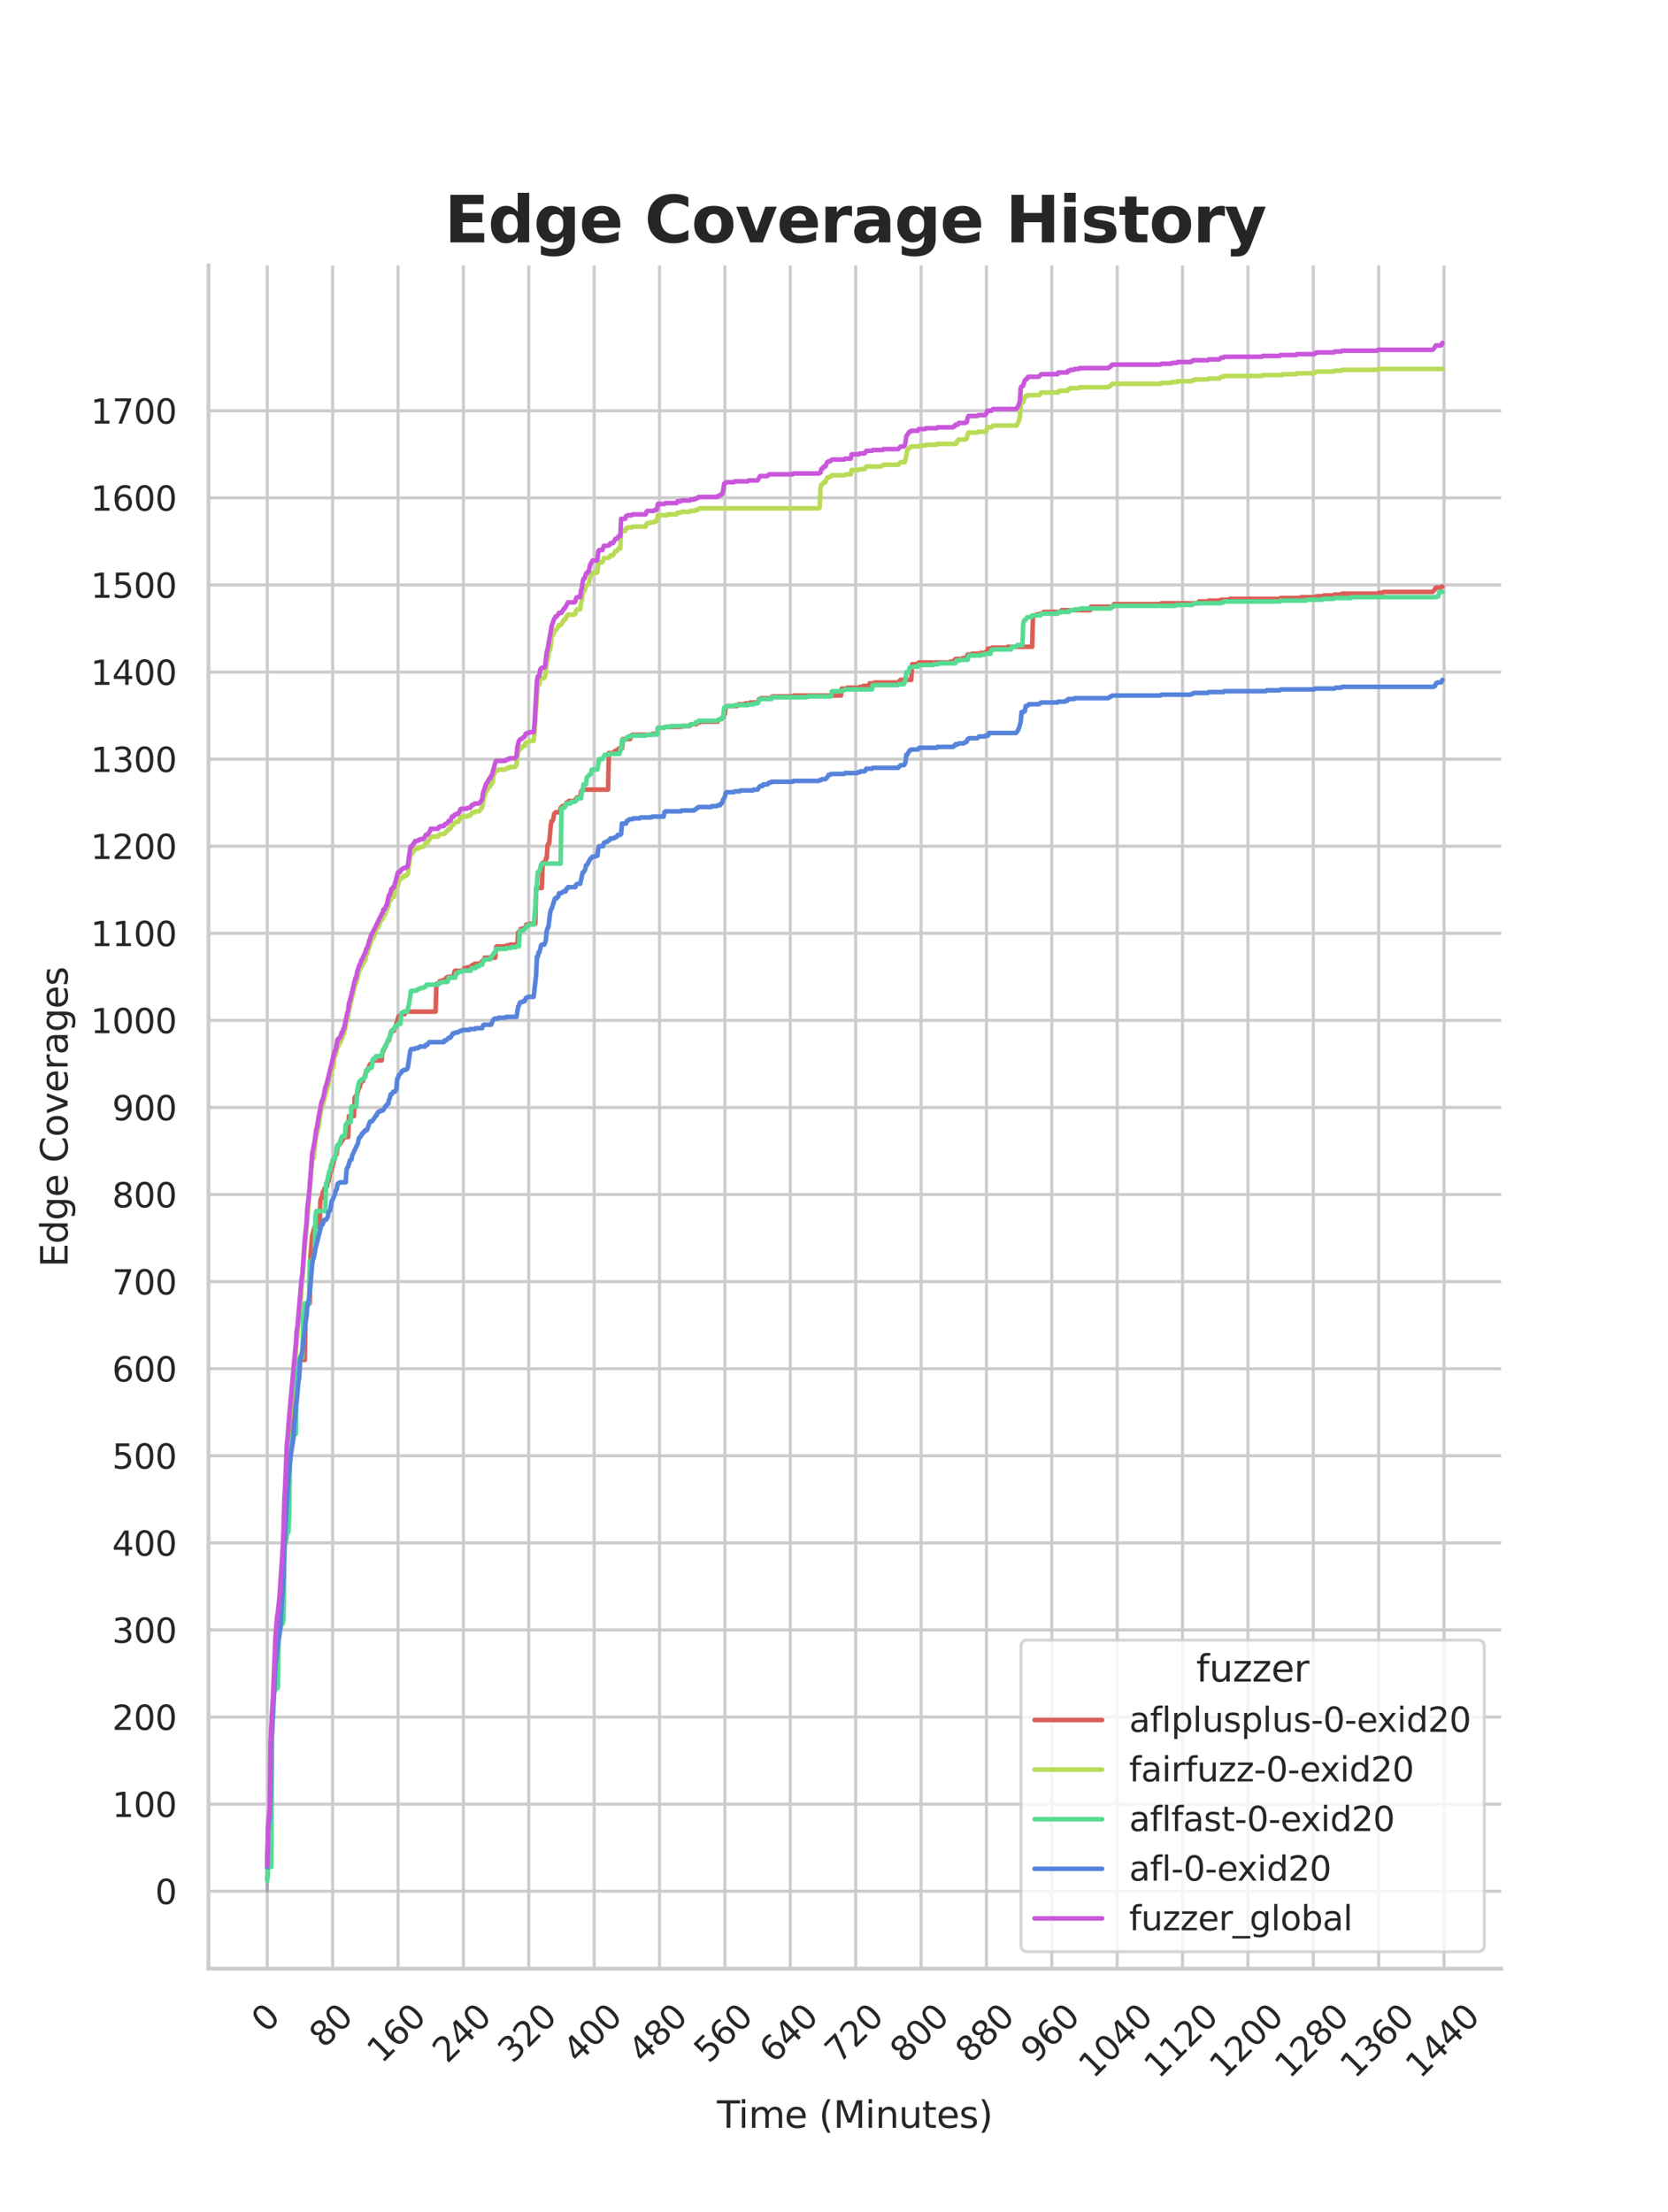<?xml version="1.0" encoding="utf-8" standalone="no"?>
<!DOCTYPE svg PUBLIC "-//W3C//DTD SVG 1.1//EN"
  "http://www.w3.org/Graphics/SVG/1.1/DTD/svg11.dtd">
<svg xmlns:xlink="http://www.w3.org/1999/xlink" width="434.4pt" height="576pt" viewBox="0 0 434.4 576" xmlns="http://www.w3.org/2000/svg" version="1.1">
 <defs>
  <style type="text/css">*{stroke-linejoin: round; stroke-linecap: butt}</style>
 </defs>
 <g id="figure_1">
  <g id="patch_1">
   <path d="M 0 576 
L 434.4 576 
L 434.4 0 
L 0 0 
z
" style="fill: #ffffff"/>
  </g>
  <g id="axes_1">
   <g id="patch_2">
    <path d="M 54.3 512.64 
L 390.96 512.64 
L 390.96 69.12 
L 54.3 69.12 
z
" style="fill: #ffffff"/>
   </g>
   <g id="matplotlib.axis_1">
    <g id="xtick_1">
     <g id="line2d_1">
      <path d="M 69.603 512.64 
L 69.603 69.12 
" clip-path="url(#pe2db080790)" style="fill: none; stroke: #cccccc; stroke-width: 0.8; stroke-linecap: round"/>
     </g>
     <g id="text_1">
      <!-- 0 -->
      <g style="fill: #262626" transform="translate(69.34 529.627)rotate(-45)scale(0.088 -0.088)">
       <defs>
        <path id="DejaVuSans-30" d="M 2034 4250 
Q 1547 4250 1301 3770 
Q 1056 3291 1056 2328 
Q 1056 1369 1301 889 
Q 1547 409 2034 409 
Q 2525 409 2770 889 
Q 3016 1369 3016 2328 
Q 3016 3291 2770 3770 
Q 2525 4250 2034 4250 
z
M 2034 4750 
Q 2819 4750 3233 4129 
Q 3647 3509 3647 2328 
Q 3647 1150 3233 529 
Q 2819 -91 2034 -91 
Q 1250 -91 836 529 
Q 422 1150 422 2328 
Q 422 3509 836 4129 
Q 1250 4750 2034 4750 
z
" transform="scale(0.016)"/>
       </defs>
       <use xlink:href="#DejaVuSans-30"/>
      </g>
     </g>
    </g>
    <g id="xtick_2">
     <g id="line2d_2">
      <path d="M 86.629 512.64 
L 86.629 69.12 
" clip-path="url(#pe2db080790)" style="fill: none; stroke: #cccccc; stroke-width: 0.8; stroke-linecap: round"/>
     </g>
     <g id="text_2">
      <!-- 80 -->
      <g style="fill: #262626" transform="translate(84.387 533.586)rotate(-45)scale(0.088 -0.088)">
       <defs>
        <path id="DejaVuSans-38" d="M 2034 2216 
Q 1584 2216 1326 1975 
Q 1069 1734 1069 1313 
Q 1069 891 1326 650 
Q 1584 409 2034 409 
Q 2484 409 2743 651 
Q 3003 894 3003 1313 
Q 3003 1734 2745 1975 
Q 2488 2216 2034 2216 
z
M 1403 2484 
Q 997 2584 770 2862 
Q 544 3141 544 3541 
Q 544 4100 942 4425 
Q 1341 4750 2034 4750 
Q 2731 4750 3128 4425 
Q 3525 4100 3525 3541 
Q 3525 3141 3298 2862 
Q 3072 2584 2669 2484 
Q 3125 2378 3379 2068 
Q 3634 1759 3634 1313 
Q 3634 634 3220 271 
Q 2806 -91 2034 -91 
Q 1263 -91 848 271 
Q 434 634 434 1313 
Q 434 1759 690 2068 
Q 947 2378 1403 2484 
z
M 1172 3481 
Q 1172 3119 1398 2916 
Q 1625 2713 2034 2713 
Q 2441 2713 2670 2916 
Q 2900 3119 2900 3481 
Q 2900 3844 2670 4047 
Q 2441 4250 2034 4250 
Q 1625 4250 1398 4047 
Q 1172 3844 1172 3481 
z
" transform="scale(0.016)"/>
       </defs>
       <use xlink:href="#DejaVuSans-38"/>
       <use xlink:href="#DejaVuSans-30" x="63.623"/>
      </g>
     </g>
    </g>
    <g id="xtick_3">
     <g id="line2d_3">
      <path d="M 103.656 512.64 
L 103.656 69.12 
" clip-path="url(#pe2db080790)" style="fill: none; stroke: #cccccc; stroke-width: 0.8; stroke-linecap: round"/>
     </g>
     <g id="text_3">
      <!-- 160 -->
      <g style="fill: #262626" transform="translate(99.434 537.545)rotate(-45)scale(0.088 -0.088)">
       <defs>
        <path id="DejaVuSans-31" d="M 794 531 
L 1825 531 
L 1825 4091 
L 703 3866 
L 703 4441 
L 1819 4666 
L 2450 4666 
L 2450 531 
L 3481 531 
L 3481 0 
L 794 0 
L 794 531 
z
" transform="scale(0.016)"/>
        <path id="DejaVuSans-36" d="M 2113 2584 
Q 1688 2584 1439 2293 
Q 1191 2003 1191 1497 
Q 1191 994 1439 701 
Q 1688 409 2113 409 
Q 2538 409 2786 701 
Q 3034 994 3034 1497 
Q 3034 2003 2786 2293 
Q 2538 2584 2113 2584 
z
M 3366 4563 
L 3366 3988 
Q 3128 4100 2886 4159 
Q 2644 4219 2406 4219 
Q 1781 4219 1451 3797 
Q 1122 3375 1075 2522 
Q 1259 2794 1537 2939 
Q 1816 3084 2150 3084 
Q 2853 3084 3261 2657 
Q 3669 2231 3669 1497 
Q 3669 778 3244 343 
Q 2819 -91 2113 -91 
Q 1303 -91 875 529 
Q 447 1150 447 2328 
Q 447 3434 972 4092 
Q 1497 4750 2381 4750 
Q 2619 4750 2861 4703 
Q 3103 4656 3366 4563 
z
" transform="scale(0.016)"/>
       </defs>
       <use xlink:href="#DejaVuSans-31"/>
       <use xlink:href="#DejaVuSans-36" x="63.623"/>
       <use xlink:href="#DejaVuSans-30" x="127.246"/>
      </g>
     </g>
    </g>
    <g id="xtick_4">
     <g id="line2d_4">
      <path d="M 120.683 512.64 
L 120.683 69.12 
" clip-path="url(#pe2db080790)" style="fill: none; stroke: #cccccc; stroke-width: 0.8; stroke-linecap: round"/>
     </g>
     <g id="text_4">
      <!-- 240 -->
      <g style="fill: #262626" transform="translate(116.461 537.545)rotate(-45)scale(0.088 -0.088)">
       <defs>
        <path id="DejaVuSans-32" d="M 1228 531 
L 3431 531 
L 3431 0 
L 469 0 
L 469 531 
Q 828 903 1448 1529 
Q 2069 2156 2228 2338 
Q 2531 2678 2651 2914 
Q 2772 3150 2772 3378 
Q 2772 3750 2511 3984 
Q 2250 4219 1831 4219 
Q 1534 4219 1204 4116 
Q 875 4013 500 3803 
L 500 4441 
Q 881 4594 1212 4672 
Q 1544 4750 1819 4750 
Q 2544 4750 2975 4387 
Q 3406 4025 3406 3419 
Q 3406 3131 3298 2873 
Q 3191 2616 2906 2266 
Q 2828 2175 2409 1742 
Q 1991 1309 1228 531 
z
" transform="scale(0.016)"/>
        <path id="DejaVuSans-34" d="M 2419 4116 
L 825 1625 
L 2419 1625 
L 2419 4116 
z
M 2253 4666 
L 3047 4666 
L 3047 1625 
L 3713 1625 
L 3713 1100 
L 3047 1100 
L 3047 0 
L 2419 0 
L 2419 1100 
L 313 1100 
L 313 1709 
L 2253 4666 
z
" transform="scale(0.016)"/>
       </defs>
       <use xlink:href="#DejaVuSans-32"/>
       <use xlink:href="#DejaVuSans-34" x="63.623"/>
       <use xlink:href="#DejaVuSans-30" x="127.246"/>
      </g>
     </g>
    </g>
    <g id="xtick_5">
     <g id="line2d_5">
      <path d="M 137.709 512.64 
L 137.709 69.12 
" clip-path="url(#pe2db080790)" style="fill: none; stroke: #cccccc; stroke-width: 0.8; stroke-linecap: round"/>
     </g>
     <g id="text_5">
      <!-- 320 -->
      <g style="fill: #262626" transform="translate(133.488 537.545)rotate(-45)scale(0.088 -0.088)">
       <defs>
        <path id="DejaVuSans-33" d="M 2597 2516 
Q 3050 2419 3304 2112 
Q 3559 1806 3559 1356 
Q 3559 666 3084 287 
Q 2609 -91 1734 -91 
Q 1441 -91 1130 -33 
Q 819 25 488 141 
L 488 750 
Q 750 597 1062 519 
Q 1375 441 1716 441 
Q 2309 441 2620 675 
Q 2931 909 2931 1356 
Q 2931 1769 2642 2001 
Q 2353 2234 1838 2234 
L 1294 2234 
L 1294 2753 
L 1863 2753 
Q 2328 2753 2575 2939 
Q 2822 3125 2822 3475 
Q 2822 3834 2567 4026 
Q 2313 4219 1838 4219 
Q 1578 4219 1281 4162 
Q 984 4106 628 3988 
L 628 4550 
Q 988 4650 1302 4700 
Q 1616 4750 1894 4750 
Q 2613 4750 3031 4423 
Q 3450 4097 3450 3541 
Q 3450 3153 3228 2886 
Q 3006 2619 2597 2516 
z
" transform="scale(0.016)"/>
       </defs>
       <use xlink:href="#DejaVuSans-33"/>
       <use xlink:href="#DejaVuSans-32" x="63.623"/>
       <use xlink:href="#DejaVuSans-30" x="127.246"/>
      </g>
     </g>
    </g>
    <g id="xtick_6">
     <g id="line2d_6">
      <path d="M 154.736 512.64 
L 154.736 69.12 
" clip-path="url(#pe2db080790)" style="fill: none; stroke: #cccccc; stroke-width: 0.8; stroke-linecap: round"/>
     </g>
     <g id="text_6">
      <!-- 400 -->
      <g style="fill: #262626" transform="translate(150.515 537.545)rotate(-45)scale(0.088 -0.088)">
       <use xlink:href="#DejaVuSans-34"/>
       <use xlink:href="#DejaVuSans-30" x="63.623"/>
       <use xlink:href="#DejaVuSans-30" x="127.246"/>
      </g>
     </g>
    </g>
    <g id="xtick_7">
     <g id="line2d_7">
      <path d="M 171.763 512.64 
L 171.763 69.12 
" clip-path="url(#pe2db080790)" style="fill: none; stroke: #cccccc; stroke-width: 0.8; stroke-linecap: round"/>
     </g>
     <g id="text_7">
      <!-- 480 -->
      <g style="fill: #262626" transform="translate(167.541 537.545)rotate(-45)scale(0.088 -0.088)">
       <use xlink:href="#DejaVuSans-34"/>
       <use xlink:href="#DejaVuSans-38" x="63.623"/>
       <use xlink:href="#DejaVuSans-30" x="127.246"/>
      </g>
     </g>
    </g>
    <g id="xtick_8">
     <g id="line2d_8">
      <path d="M 188.789 512.64 
L 188.789 69.12 
" clip-path="url(#pe2db080790)" style="fill: none; stroke: #cccccc; stroke-width: 0.8; stroke-linecap: round"/>
     </g>
     <g id="text_8">
      <!-- 560 -->
      <g style="fill: #262626" transform="translate(184.568 537.545)rotate(-45)scale(0.088 -0.088)">
       <defs>
        <path id="DejaVuSans-35" d="M 691 4666 
L 3169 4666 
L 3169 4134 
L 1269 4134 
L 1269 2991 
Q 1406 3038 1543 3061 
Q 1681 3084 1819 3084 
Q 2600 3084 3056 2656 
Q 3513 2228 3513 1497 
Q 3513 744 3044 326 
Q 2575 -91 1722 -91 
Q 1428 -91 1123 -41 
Q 819 9 494 109 
L 494 744 
Q 775 591 1075 516 
Q 1375 441 1709 441 
Q 2250 441 2565 725 
Q 2881 1009 2881 1497 
Q 2881 1984 2565 2268 
Q 2250 2553 1709 2553 
Q 1456 2553 1204 2497 
Q 953 2441 691 2322 
L 691 4666 
z
" transform="scale(0.016)"/>
       </defs>
       <use xlink:href="#DejaVuSans-35"/>
       <use xlink:href="#DejaVuSans-36" x="63.623"/>
       <use xlink:href="#DejaVuSans-30" x="127.246"/>
      </g>
     </g>
    </g>
    <g id="xtick_9">
     <g id="line2d_9">
      <path d="M 205.816 512.64 
L 205.816 69.12 
" clip-path="url(#pe2db080790)" style="fill: none; stroke: #cccccc; stroke-width: 0.8; stroke-linecap: round"/>
     </g>
     <g id="text_9">
      <!-- 640 -->
      <g style="fill: #262626" transform="translate(201.595 537.545)rotate(-45)scale(0.088 -0.088)">
       <use xlink:href="#DejaVuSans-36"/>
       <use xlink:href="#DejaVuSans-34" x="63.623"/>
       <use xlink:href="#DejaVuSans-30" x="127.246"/>
      </g>
     </g>
    </g>
    <g id="xtick_10">
     <g id="line2d_10">
      <path d="M 222.843 512.64 
L 222.843 69.12 
" clip-path="url(#pe2db080790)" style="fill: none; stroke: #cccccc; stroke-width: 0.8; stroke-linecap: round"/>
     </g>
     <g id="text_10">
      <!-- 720 -->
      <g style="fill: #262626" transform="translate(218.621 537.545)rotate(-45)scale(0.088 -0.088)">
       <defs>
        <path id="DejaVuSans-37" d="M 525 4666 
L 3525 4666 
L 3525 4397 
L 1831 0 
L 1172 0 
L 2766 4134 
L 525 4134 
L 525 4666 
z
" transform="scale(0.016)"/>
       </defs>
       <use xlink:href="#DejaVuSans-37"/>
       <use xlink:href="#DejaVuSans-32" x="63.623"/>
       <use xlink:href="#DejaVuSans-30" x="127.246"/>
      </g>
     </g>
    </g>
    <g id="xtick_11">
     <g id="line2d_11">
      <path d="M 239.87 512.64 
L 239.87 69.12 
" clip-path="url(#pe2db080790)" style="fill: none; stroke: #cccccc; stroke-width: 0.8; stroke-linecap: round"/>
     </g>
     <g id="text_11">
      <!-- 800 -->
      <g style="fill: #262626" transform="translate(235.648 537.545)rotate(-45)scale(0.088 -0.088)">
       <use xlink:href="#DejaVuSans-38"/>
       <use xlink:href="#DejaVuSans-30" x="63.623"/>
       <use xlink:href="#DejaVuSans-30" x="127.246"/>
      </g>
     </g>
    </g>
    <g id="xtick_12">
     <g id="line2d_12">
      <path d="M 256.896 512.64 
L 256.896 69.12 
" clip-path="url(#pe2db080790)" style="fill: none; stroke: #cccccc; stroke-width: 0.8; stroke-linecap: round"/>
     </g>
     <g id="text_12">
      <!-- 880 -->
      <g style="fill: #262626" transform="translate(252.675 537.545)rotate(-45)scale(0.088 -0.088)">
       <use xlink:href="#DejaVuSans-38"/>
       <use xlink:href="#DejaVuSans-38" x="63.623"/>
       <use xlink:href="#DejaVuSans-30" x="127.246"/>
      </g>
     </g>
    </g>
    <g id="xtick_13">
     <g id="line2d_13">
      <path d="M 273.923 512.64 
L 273.923 69.12 
" clip-path="url(#pe2db080790)" style="fill: none; stroke: #cccccc; stroke-width: 0.8; stroke-linecap: round"/>
     </g>
     <g id="text_13">
      <!-- 960 -->
      <g style="fill: #262626" transform="translate(269.701 537.545)rotate(-45)scale(0.088 -0.088)">
       <defs>
        <path id="DejaVuSans-39" d="M 703 97 
L 703 672 
Q 941 559 1184 500 
Q 1428 441 1663 441 
Q 2288 441 2617 861 
Q 2947 1281 2994 2138 
Q 2813 1869 2534 1725 
Q 2256 1581 1919 1581 
Q 1219 1581 811 2004 
Q 403 2428 403 3163 
Q 403 3881 828 4315 
Q 1253 4750 1959 4750 
Q 2769 4750 3195 4129 
Q 3622 3509 3622 2328 
Q 3622 1225 3098 567 
Q 2575 -91 1691 -91 
Q 1453 -91 1209 -44 
Q 966 3 703 97 
z
M 1959 2075 
Q 2384 2075 2632 2365 
Q 2881 2656 2881 3163 
Q 2881 3666 2632 3958 
Q 2384 4250 1959 4250 
Q 1534 4250 1286 3958 
Q 1038 3666 1038 3163 
Q 1038 2656 1286 2365 
Q 1534 2075 1959 2075 
z
" transform="scale(0.016)"/>
       </defs>
       <use xlink:href="#DejaVuSans-39"/>
       <use xlink:href="#DejaVuSans-36" x="63.623"/>
       <use xlink:href="#DejaVuSans-30" x="127.246"/>
      </g>
     </g>
    </g>
    <g id="xtick_14">
     <g id="line2d_14">
      <path d="M 290.95 512.64 
L 290.95 69.12 
" clip-path="url(#pe2db080790)" style="fill: none; stroke: #cccccc; stroke-width: 0.8; stroke-linecap: round"/>
     </g>
     <g id="text_14">
      <!-- 1040 -->
      <g style="fill: #262626" transform="translate(284.748 541.505)rotate(-45)scale(0.088 -0.088)">
       <use xlink:href="#DejaVuSans-31"/>
       <use xlink:href="#DejaVuSans-30" x="63.623"/>
       <use xlink:href="#DejaVuSans-34" x="127.246"/>
       <use xlink:href="#DejaVuSans-30" x="190.869"/>
      </g>
     </g>
    </g>
    <g id="xtick_15">
     <g id="line2d_15">
      <path d="M 307.976 512.64 
L 307.976 69.12 
" clip-path="url(#pe2db080790)" style="fill: none; stroke: #cccccc; stroke-width: 0.8; stroke-linecap: round"/>
     </g>
     <g id="text_15">
      <!-- 1120 -->
      <g style="fill: #262626" transform="translate(301.775 541.505)rotate(-45)scale(0.088 -0.088)">
       <use xlink:href="#DejaVuSans-31"/>
       <use xlink:href="#DejaVuSans-31" x="63.623"/>
       <use xlink:href="#DejaVuSans-32" x="127.246"/>
       <use xlink:href="#DejaVuSans-30" x="190.869"/>
      </g>
     </g>
    </g>
    <g id="xtick_16">
     <g id="line2d_16">
      <path d="M 325.003 512.64 
L 325.003 69.12 
" clip-path="url(#pe2db080790)" style="fill: none; stroke: #cccccc; stroke-width: 0.8; stroke-linecap: round"/>
     </g>
     <g id="text_16">
      <!-- 1200 -->
      <g style="fill: #262626" transform="translate(318.802 541.505)rotate(-45)scale(0.088 -0.088)">
       <use xlink:href="#DejaVuSans-31"/>
       <use xlink:href="#DejaVuSans-32" x="63.623"/>
       <use xlink:href="#DejaVuSans-30" x="127.246"/>
       <use xlink:href="#DejaVuSans-30" x="190.869"/>
      </g>
     </g>
    </g>
    <g id="xtick_17">
     <g id="line2d_17">
      <path d="M 342.03 512.64 
L 342.03 69.12 
" clip-path="url(#pe2db080790)" style="fill: none; stroke: #cccccc; stroke-width: 0.8; stroke-linecap: round"/>
     </g>
     <g id="text_17">
      <!-- 1280 -->
      <g style="fill: #262626" transform="translate(335.828 541.505)rotate(-45)scale(0.088 -0.088)">
       <use xlink:href="#DejaVuSans-31"/>
       <use xlink:href="#DejaVuSans-32" x="63.623"/>
       <use xlink:href="#DejaVuSans-38" x="127.246"/>
       <use xlink:href="#DejaVuSans-30" x="190.869"/>
      </g>
     </g>
    </g>
    <g id="xtick_18">
     <g id="line2d_18">
      <path d="M 359.056 512.64 
L 359.056 69.12 
" clip-path="url(#pe2db080790)" style="fill: none; stroke: #cccccc; stroke-width: 0.8; stroke-linecap: round"/>
     </g>
     <g id="text_18">
      <!-- 1360 -->
      <g style="fill: #262626" transform="translate(352.855 541.505)rotate(-45)scale(0.088 -0.088)">
       <use xlink:href="#DejaVuSans-31"/>
       <use xlink:href="#DejaVuSans-33" x="63.623"/>
       <use xlink:href="#DejaVuSans-36" x="127.246"/>
       <use xlink:href="#DejaVuSans-30" x="190.869"/>
      </g>
     </g>
    </g>
    <g id="xtick_19">
     <g id="line2d_19">
      <path d="M 376.083 512.64 
L 376.083 69.12 
" clip-path="url(#pe2db080790)" style="fill: none; stroke: #cccccc; stroke-width: 0.8; stroke-linecap: round"/>
     </g>
     <g id="text_19">
      <!-- 1440 -->
      <g style="fill: #262626" transform="translate(369.882 541.505)rotate(-45)scale(0.088 -0.088)">
       <use xlink:href="#DejaVuSans-31"/>
       <use xlink:href="#DejaVuSans-34" x="63.623"/>
       <use xlink:href="#DejaVuSans-34" x="127.246"/>
       <use xlink:href="#DejaVuSans-30" x="190.869"/>
      </g>
     </g>
    </g>
    <g id="text_20">
     <!-- Time (Minutes) -->
     <g style="fill: #262626" transform="translate(186.72 554.093)scale(0.096 -0.096)">
      <defs>
       <path id="DejaVuSans-54" d="M -19 4666 
L 3928 4666 
L 3928 4134 
L 2272 4134 
L 2272 0 
L 1638 0 
L 1638 4134 
L -19 4134 
L -19 4666 
z
" transform="scale(0.016)"/>
       <path id="DejaVuSans-69" d="M 603 3500 
L 1178 3500 
L 1178 0 
L 603 0 
L 603 3500 
z
M 603 4863 
L 1178 4863 
L 1178 4134 
L 603 4134 
L 603 4863 
z
" transform="scale(0.016)"/>
       <path id="DejaVuSans-6d" d="M 3328 2828 
Q 3544 3216 3844 3400 
Q 4144 3584 4550 3584 
Q 5097 3584 5394 3201 
Q 5691 2819 5691 2113 
L 5691 0 
L 5113 0 
L 5113 2094 
Q 5113 2597 4934 2840 
Q 4756 3084 4391 3084 
Q 3944 3084 3684 2787 
Q 3425 2491 3425 1978 
L 3425 0 
L 2847 0 
L 2847 2094 
Q 2847 2600 2669 2842 
Q 2491 3084 2119 3084 
Q 1678 3084 1418 2786 
Q 1159 2488 1159 1978 
L 1159 0 
L 581 0 
L 581 3500 
L 1159 3500 
L 1159 2956 
Q 1356 3278 1631 3431 
Q 1906 3584 2284 3584 
Q 2666 3584 2933 3390 
Q 3200 3197 3328 2828 
z
" transform="scale(0.016)"/>
       <path id="DejaVuSans-65" d="M 3597 1894 
L 3597 1613 
L 953 1613 
Q 991 1019 1311 708 
Q 1631 397 2203 397 
Q 2534 397 2845 478 
Q 3156 559 3463 722 
L 3463 178 
Q 3153 47 2828 -22 
Q 2503 -91 2169 -91 
Q 1331 -91 842 396 
Q 353 884 353 1716 
Q 353 2575 817 3079 
Q 1281 3584 2069 3584 
Q 2775 3584 3186 3129 
Q 3597 2675 3597 1894 
z
M 3022 2063 
Q 3016 2534 2758 2815 
Q 2500 3097 2075 3097 
Q 1594 3097 1305 2825 
Q 1016 2553 972 2059 
L 3022 2063 
z
" transform="scale(0.016)"/>
       <path id="DejaVuSans-20" transform="scale(0.016)"/>
       <path id="DejaVuSans-28" d="M 1984 4856 
Q 1566 4138 1362 3434 
Q 1159 2731 1159 2009 
Q 1159 1288 1364 580 
Q 1569 -128 1984 -844 
L 1484 -844 
Q 1016 -109 783 600 
Q 550 1309 550 2009 
Q 550 2706 781 3412 
Q 1013 4119 1484 4856 
L 1984 4856 
z
" transform="scale(0.016)"/>
       <path id="DejaVuSans-4d" d="M 628 4666 
L 1569 4666 
L 2759 1491 
L 3956 4666 
L 4897 4666 
L 4897 0 
L 4281 0 
L 4281 4097 
L 3078 897 
L 2444 897 
L 1241 4097 
L 1241 0 
L 628 0 
L 628 4666 
z
" transform="scale(0.016)"/>
       <path id="DejaVuSans-6e" d="M 3513 2113 
L 3513 0 
L 2938 0 
L 2938 2094 
Q 2938 2591 2744 2837 
Q 2550 3084 2163 3084 
Q 1697 3084 1428 2787 
Q 1159 2491 1159 1978 
L 1159 0 
L 581 0 
L 581 3500 
L 1159 3500 
L 1159 2956 
Q 1366 3272 1645 3428 
Q 1925 3584 2291 3584 
Q 2894 3584 3203 3211 
Q 3513 2838 3513 2113 
z
" transform="scale(0.016)"/>
       <path id="DejaVuSans-75" d="M 544 1381 
L 544 3500 
L 1119 3500 
L 1119 1403 
Q 1119 906 1312 657 
Q 1506 409 1894 409 
Q 2359 409 2629 706 
Q 2900 1003 2900 1516 
L 2900 3500 
L 3475 3500 
L 3475 0 
L 2900 0 
L 2900 538 
Q 2691 219 2414 64 
Q 2138 -91 1772 -91 
Q 1169 -91 856 284 
Q 544 659 544 1381 
z
M 1991 3584 
L 1991 3584 
z
" transform="scale(0.016)"/>
       <path id="DejaVuSans-74" d="M 1172 4494 
L 1172 3500 
L 2356 3500 
L 2356 3053 
L 1172 3053 
L 1172 1153 
Q 1172 725 1289 603 
Q 1406 481 1766 481 
L 2356 481 
L 2356 0 
L 1766 0 
Q 1100 0 847 248 
Q 594 497 594 1153 
L 594 3053 
L 172 3053 
L 172 3500 
L 594 3500 
L 594 4494 
L 1172 4494 
z
" transform="scale(0.016)"/>
       <path id="DejaVuSans-73" d="M 2834 3397 
L 2834 2853 
Q 2591 2978 2328 3040 
Q 2066 3103 1784 3103 
Q 1356 3103 1142 2972 
Q 928 2841 928 2578 
Q 928 2378 1081 2264 
Q 1234 2150 1697 2047 
L 1894 2003 
Q 2506 1872 2764 1633 
Q 3022 1394 3022 966 
Q 3022 478 2636 193 
Q 2250 -91 1575 -91 
Q 1294 -91 989 -36 
Q 684 19 347 128 
L 347 722 
Q 666 556 975 473 
Q 1284 391 1588 391 
Q 1994 391 2212 530 
Q 2431 669 2431 922 
Q 2431 1156 2273 1281 
Q 2116 1406 1581 1522 
L 1381 1569 
Q 847 1681 609 1914 
Q 372 2147 372 2553 
Q 372 3047 722 3315 
Q 1072 3584 1716 3584 
Q 2034 3584 2315 3537 
Q 2597 3491 2834 3397 
z
" transform="scale(0.016)"/>
       <path id="DejaVuSans-29" d="M 513 4856 
L 1013 4856 
Q 1481 4119 1714 3412 
Q 1947 2706 1947 2009 
Q 1947 1309 1714 600 
Q 1481 -109 1013 -844 
L 513 -844 
Q 928 -128 1133 580 
Q 1338 1288 1338 2009 
Q 1338 2731 1133 3434 
Q 928 4138 513 4856 
z
" transform="scale(0.016)"/>
      </defs>
      <use xlink:href="#DejaVuSans-54"/>
      <use xlink:href="#DejaVuSans-69" x="57.959"/>
      <use xlink:href="#DejaVuSans-6d" x="85.742"/>
      <use xlink:href="#DejaVuSans-65" x="183.154"/>
      <use xlink:href="#DejaVuSans-20" x="244.678"/>
      <use xlink:href="#DejaVuSans-28" x="276.465"/>
      <use xlink:href="#DejaVuSans-4d" x="315.479"/>
      <use xlink:href="#DejaVuSans-69" x="401.758"/>
      <use xlink:href="#DejaVuSans-6e" x="429.541"/>
      <use xlink:href="#DejaVuSans-75" x="492.92"/>
      <use xlink:href="#DejaVuSans-74" x="556.299"/>
      <use xlink:href="#DejaVuSans-65" x="595.508"/>
      <use xlink:href="#DejaVuSans-73" x="657.031"/>
      <use xlink:href="#DejaVuSans-29" x="709.131"/>
     </g>
    </g>
   </g>
   <g id="matplotlib.axis_2">
    <g id="ytick_1">
     <g id="line2d_20">
      <path d="M 54.3 492.48 
L 390.96 492.48 
" clip-path="url(#pe2db080790)" style="fill: none; stroke: #cccccc; stroke-width: 0.8; stroke-linecap: round"/>
     </g>
     <g id="text_21">
      <!-- 0 -->
      <g style="fill: #262626" transform="translate(40.401 495.823)scale(0.088 -0.088)">
       <use xlink:href="#DejaVuSans-30"/>
      </g>
     </g>
    </g>
    <g id="ytick_2">
     <g id="line2d_21">
      <path d="M 54.3 469.803 
L 390.96 469.803 
" clip-path="url(#pe2db080790)" style="fill: none; stroke: #cccccc; stroke-width: 0.8; stroke-linecap: round"/>
     </g>
     <g id="text_22">
      <!-- 100 -->
      <g style="fill: #262626" transform="translate(29.203 473.146)scale(0.088 -0.088)">
       <use xlink:href="#DejaVuSans-31"/>
       <use xlink:href="#DejaVuSans-30" x="63.623"/>
       <use xlink:href="#DejaVuSans-30" x="127.246"/>
      </g>
     </g>
    </g>
    <g id="ytick_3">
     <g id="line2d_22">
      <path d="M 54.3 447.126 
L 390.96 447.126 
" clip-path="url(#pe2db080790)" style="fill: none; stroke: #cccccc; stroke-width: 0.8; stroke-linecap: round"/>
     </g>
     <g id="text_23">
      <!-- 200 -->
      <g style="fill: #262626" transform="translate(29.203 450.469)scale(0.088 -0.088)">
       <use xlink:href="#DejaVuSans-32"/>
       <use xlink:href="#DejaVuSans-30" x="63.623"/>
       <use xlink:href="#DejaVuSans-30" x="127.246"/>
      </g>
     </g>
    </g>
    <g id="ytick_4">
     <g id="line2d_23">
      <path d="M 54.3 424.449 
L 390.96 424.449 
" clip-path="url(#pe2db080790)" style="fill: none; stroke: #cccccc; stroke-width: 0.8; stroke-linecap: round"/>
     </g>
     <g id="text_24">
      <!-- 300 -->
      <g style="fill: #262626" transform="translate(29.203 427.792)scale(0.088 -0.088)">
       <use xlink:href="#DejaVuSans-33"/>
       <use xlink:href="#DejaVuSans-30" x="63.623"/>
       <use xlink:href="#DejaVuSans-30" x="127.246"/>
      </g>
     </g>
    </g>
    <g id="ytick_5">
     <g id="line2d_24">
      <path d="M 54.3 401.771 
L 390.96 401.771 
" clip-path="url(#pe2db080790)" style="fill: none; stroke: #cccccc; stroke-width: 0.8; stroke-linecap: round"/>
     </g>
     <g id="text_25">
      <!-- 400 -->
      <g style="fill: #262626" transform="translate(29.203 405.115)scale(0.088 -0.088)">
       <use xlink:href="#DejaVuSans-34"/>
       <use xlink:href="#DejaVuSans-30" x="63.623"/>
       <use xlink:href="#DejaVuSans-30" x="127.246"/>
      </g>
     </g>
    </g>
    <g id="ytick_6">
     <g id="line2d_25">
      <path d="M 54.3 379.094 
L 390.96 379.094 
" clip-path="url(#pe2db080790)" style="fill: none; stroke: #cccccc; stroke-width: 0.8; stroke-linecap: round"/>
     </g>
     <g id="text_26">
      <!-- 500 -->
      <g style="fill: #262626" transform="translate(29.203 382.437)scale(0.088 -0.088)">
       <use xlink:href="#DejaVuSans-35"/>
       <use xlink:href="#DejaVuSans-30" x="63.623"/>
       <use xlink:href="#DejaVuSans-30" x="127.246"/>
      </g>
     </g>
    </g>
    <g id="ytick_7">
     <g id="line2d_26">
      <path d="M 54.3 356.417 
L 390.96 356.417 
" clip-path="url(#pe2db080790)" style="fill: none; stroke: #cccccc; stroke-width: 0.8; stroke-linecap: round"/>
     </g>
     <g id="text_27">
      <!-- 600 -->
      <g style="fill: #262626" transform="translate(29.203 359.76)scale(0.088 -0.088)">
       <use xlink:href="#DejaVuSans-36"/>
       <use xlink:href="#DejaVuSans-30" x="63.623"/>
       <use xlink:href="#DejaVuSans-30" x="127.246"/>
      </g>
     </g>
    </g>
    <g id="ytick_8">
     <g id="line2d_27">
      <path d="M 54.3 333.74 
L 390.96 333.74 
" clip-path="url(#pe2db080790)" style="fill: none; stroke: #cccccc; stroke-width: 0.8; stroke-linecap: round"/>
     </g>
     <g id="text_28">
      <!-- 700 -->
      <g style="fill: #262626" transform="translate(29.203 337.083)scale(0.088 -0.088)">
       <use xlink:href="#DejaVuSans-37"/>
       <use xlink:href="#DejaVuSans-30" x="63.623"/>
       <use xlink:href="#DejaVuSans-30" x="127.246"/>
      </g>
     </g>
    </g>
    <g id="ytick_9">
     <g id="line2d_28">
      <path d="M 54.3 311.063 
L 390.96 311.063 
" clip-path="url(#pe2db080790)" style="fill: none; stroke: #cccccc; stroke-width: 0.8; stroke-linecap: round"/>
     </g>
     <g id="text_29">
      <!-- 800 -->
      <g style="fill: #262626" transform="translate(29.203 314.406)scale(0.088 -0.088)">
       <use xlink:href="#DejaVuSans-38"/>
       <use xlink:href="#DejaVuSans-30" x="63.623"/>
       <use xlink:href="#DejaVuSans-30" x="127.246"/>
      </g>
     </g>
    </g>
    <g id="ytick_10">
     <g id="line2d_29">
      <path d="M 54.3 288.386 
L 390.96 288.386 
" clip-path="url(#pe2db080790)" style="fill: none; stroke: #cccccc; stroke-width: 0.8; stroke-linecap: round"/>
     </g>
     <g id="text_30">
      <!-- 900 -->
      <g style="fill: #262626" transform="translate(29.203 291.729)scale(0.088 -0.088)">
       <use xlink:href="#DejaVuSans-39"/>
       <use xlink:href="#DejaVuSans-30" x="63.623"/>
       <use xlink:href="#DejaVuSans-30" x="127.246"/>
      </g>
     </g>
    </g>
    <g id="ytick_11">
     <g id="line2d_30">
      <path d="M 54.3 265.708 
L 390.96 265.708 
" clip-path="url(#pe2db080790)" style="fill: none; stroke: #cccccc; stroke-width: 0.8; stroke-linecap: round"/>
     </g>
     <g id="text_31">
      <!-- 1000 -->
      <g style="fill: #262626" transform="translate(23.604 269.052)scale(0.088 -0.088)">
       <use xlink:href="#DejaVuSans-31"/>
       <use xlink:href="#DejaVuSans-30" x="63.623"/>
       <use xlink:href="#DejaVuSans-30" x="127.246"/>
       <use xlink:href="#DejaVuSans-30" x="190.869"/>
      </g>
     </g>
    </g>
    <g id="ytick_12">
     <g id="line2d_31">
      <path d="M 54.3 243.031 
L 390.96 243.031 
" clip-path="url(#pe2db080790)" style="fill: none; stroke: #cccccc; stroke-width: 0.8; stroke-linecap: round"/>
     </g>
     <g id="text_32">
      <!-- 1100 -->
      <g style="fill: #262626" transform="translate(23.604 246.374)scale(0.088 -0.088)">
       <use xlink:href="#DejaVuSans-31"/>
       <use xlink:href="#DejaVuSans-31" x="63.623"/>
       <use xlink:href="#DejaVuSans-30" x="127.246"/>
       <use xlink:href="#DejaVuSans-30" x="190.869"/>
      </g>
     </g>
    </g>
    <g id="ytick_13">
     <g id="line2d_32">
      <path d="M 54.3 220.354 
L 390.96 220.354 
" clip-path="url(#pe2db080790)" style="fill: none; stroke: #cccccc; stroke-width: 0.8; stroke-linecap: round"/>
     </g>
     <g id="text_33">
      <!-- 1200 -->
      <g style="fill: #262626" transform="translate(23.604 223.697)scale(0.088 -0.088)">
       <use xlink:href="#DejaVuSans-31"/>
       <use xlink:href="#DejaVuSans-32" x="63.623"/>
       <use xlink:href="#DejaVuSans-30" x="127.246"/>
       <use xlink:href="#DejaVuSans-30" x="190.869"/>
      </g>
     </g>
    </g>
    <g id="ytick_14">
     <g id="line2d_33">
      <path d="M 54.3 197.677 
L 390.96 197.677 
" clip-path="url(#pe2db080790)" style="fill: none; stroke: #cccccc; stroke-width: 0.8; stroke-linecap: round"/>
     </g>
     <g id="text_34">
      <!-- 1300 -->
      <g style="fill: #262626" transform="translate(23.604 201.02)scale(0.088 -0.088)">
       <use xlink:href="#DejaVuSans-31"/>
       <use xlink:href="#DejaVuSans-33" x="63.623"/>
       <use xlink:href="#DejaVuSans-30" x="127.246"/>
       <use xlink:href="#DejaVuSans-30" x="190.869"/>
      </g>
     </g>
    </g>
    <g id="ytick_15">
     <g id="line2d_34">
      <path d="M 54.3 175 
L 390.96 175 
" clip-path="url(#pe2db080790)" style="fill: none; stroke: #cccccc; stroke-width: 0.8; stroke-linecap: round"/>
     </g>
     <g id="text_35">
      <!-- 1400 -->
      <g style="fill: #262626" transform="translate(23.604 178.343)scale(0.088 -0.088)">
       <use xlink:href="#DejaVuSans-31"/>
       <use xlink:href="#DejaVuSans-34" x="63.623"/>
       <use xlink:href="#DejaVuSans-30" x="127.246"/>
       <use xlink:href="#DejaVuSans-30" x="190.869"/>
      </g>
     </g>
    </g>
    <g id="ytick_16">
     <g id="line2d_35">
      <path d="M 54.3 152.323 
L 390.96 152.323 
" clip-path="url(#pe2db080790)" style="fill: none; stroke: #cccccc; stroke-width: 0.8; stroke-linecap: round"/>
     </g>
     <g id="text_36">
      <!-- 1500 -->
      <g style="fill: #262626" transform="translate(23.604 155.666)scale(0.088 -0.088)">
       <use xlink:href="#DejaVuSans-31"/>
       <use xlink:href="#DejaVuSans-35" x="63.623"/>
       <use xlink:href="#DejaVuSans-30" x="127.246"/>
       <use xlink:href="#DejaVuSans-30" x="190.869"/>
      </g>
     </g>
    </g>
    <g id="ytick_17">
     <g id="line2d_36">
      <path d="M 54.3 129.645 
L 390.96 129.645 
" clip-path="url(#pe2db080790)" style="fill: none; stroke: #cccccc; stroke-width: 0.8; stroke-linecap: round"/>
     </g>
     <g id="text_37">
      <!-- 1600 -->
      <g style="fill: #262626" transform="translate(23.604 132.989)scale(0.088 -0.088)">
       <use xlink:href="#DejaVuSans-31"/>
       <use xlink:href="#DejaVuSans-36" x="63.623"/>
       <use xlink:href="#DejaVuSans-30" x="127.246"/>
       <use xlink:href="#DejaVuSans-30" x="190.869"/>
      </g>
     </g>
    </g>
    <g id="ytick_18">
     <g id="line2d_37">
      <path d="M 54.3 106.968 
L 390.96 106.968 
" clip-path="url(#pe2db080790)" style="fill: none; stroke: #cccccc; stroke-width: 0.8; stroke-linecap: round"/>
     </g>
     <g id="text_38">
      <!-- 1700 -->
      <g style="fill: #262626" transform="translate(23.604 110.312)scale(0.088 -0.088)">
       <use xlink:href="#DejaVuSans-31"/>
       <use xlink:href="#DejaVuSans-37" x="63.623"/>
       <use xlink:href="#DejaVuSans-30" x="127.246"/>
       <use xlink:href="#DejaVuSans-30" x="190.869"/>
      </g>
     </g>
    </g>
    <g id="text_39">
     <!-- Edge Coverages -->
     <g style="fill: #262626" transform="translate(17.608 329.986)rotate(-90)scale(0.096 -0.096)">
      <defs>
       <path id="DejaVuSans-45" d="M 628 4666 
L 3578 4666 
L 3578 4134 
L 1259 4134 
L 1259 2753 
L 3481 2753 
L 3481 2222 
L 1259 2222 
L 1259 531 
L 3634 531 
L 3634 0 
L 628 0 
L 628 4666 
z
" transform="scale(0.016)"/>
       <path id="DejaVuSans-64" d="M 2906 2969 
L 2906 4863 
L 3481 4863 
L 3481 0 
L 2906 0 
L 2906 525 
Q 2725 213 2448 61 
Q 2172 -91 1784 -91 
Q 1150 -91 751 415 
Q 353 922 353 1747 
Q 353 2572 751 3078 
Q 1150 3584 1784 3584 
Q 2172 3584 2448 3432 
Q 2725 3281 2906 2969 
z
M 947 1747 
Q 947 1113 1208 752 
Q 1469 391 1925 391 
Q 2381 391 2643 752 
Q 2906 1113 2906 1747 
Q 2906 2381 2643 2742 
Q 2381 3103 1925 3103 
Q 1469 3103 1208 2742 
Q 947 2381 947 1747 
z
" transform="scale(0.016)"/>
       <path id="DejaVuSans-67" d="M 2906 1791 
Q 2906 2416 2648 2759 
Q 2391 3103 1925 3103 
Q 1463 3103 1205 2759 
Q 947 2416 947 1791 
Q 947 1169 1205 825 
Q 1463 481 1925 481 
Q 2391 481 2648 825 
Q 2906 1169 2906 1791 
z
M 3481 434 
Q 3481 -459 3084 -895 
Q 2688 -1331 1869 -1331 
Q 1566 -1331 1297 -1286 
Q 1028 -1241 775 -1147 
L 775 -588 
Q 1028 -725 1275 -790 
Q 1522 -856 1778 -856 
Q 2344 -856 2625 -561 
Q 2906 -266 2906 331 
L 2906 616 
Q 2728 306 2450 153 
Q 2172 0 1784 0 
Q 1141 0 747 490 
Q 353 981 353 1791 
Q 353 2603 747 3093 
Q 1141 3584 1784 3584 
Q 2172 3584 2450 3431 
Q 2728 3278 2906 2969 
L 2906 3500 
L 3481 3500 
L 3481 434 
z
" transform="scale(0.016)"/>
       <path id="DejaVuSans-43" d="M 4122 4306 
L 4122 3641 
Q 3803 3938 3442 4084 
Q 3081 4231 2675 4231 
Q 1875 4231 1450 3742 
Q 1025 3253 1025 2328 
Q 1025 1406 1450 917 
Q 1875 428 2675 428 
Q 3081 428 3442 575 
Q 3803 722 4122 1019 
L 4122 359 
Q 3791 134 3420 21 
Q 3050 -91 2638 -91 
Q 1578 -91 968 557 
Q 359 1206 359 2328 
Q 359 3453 968 4101 
Q 1578 4750 2638 4750 
Q 3056 4750 3426 4639 
Q 3797 4528 4122 4306 
z
" transform="scale(0.016)"/>
       <path id="DejaVuSans-6f" d="M 1959 3097 
Q 1497 3097 1228 2736 
Q 959 2375 959 1747 
Q 959 1119 1226 758 
Q 1494 397 1959 397 
Q 2419 397 2687 759 
Q 2956 1122 2956 1747 
Q 2956 2369 2687 2733 
Q 2419 3097 1959 3097 
z
M 1959 3584 
Q 2709 3584 3137 3096 
Q 3566 2609 3566 1747 
Q 3566 888 3137 398 
Q 2709 -91 1959 -91 
Q 1206 -91 779 398 
Q 353 888 353 1747 
Q 353 2609 779 3096 
Q 1206 3584 1959 3584 
z
" transform="scale(0.016)"/>
       <path id="DejaVuSans-76" d="M 191 3500 
L 800 3500 
L 1894 563 
L 2988 3500 
L 3597 3500 
L 2284 0 
L 1503 0 
L 191 3500 
z
" transform="scale(0.016)"/>
       <path id="DejaVuSans-72" d="M 2631 2963 
Q 2534 3019 2420 3045 
Q 2306 3072 2169 3072 
Q 1681 3072 1420 2755 
Q 1159 2438 1159 1844 
L 1159 0 
L 581 0 
L 581 3500 
L 1159 3500 
L 1159 2956 
Q 1341 3275 1631 3429 
Q 1922 3584 2338 3584 
Q 2397 3584 2469 3576 
Q 2541 3569 2628 3553 
L 2631 2963 
z
" transform="scale(0.016)"/>
       <path id="DejaVuSans-61" d="M 2194 1759 
Q 1497 1759 1228 1600 
Q 959 1441 959 1056 
Q 959 750 1161 570 
Q 1363 391 1709 391 
Q 2188 391 2477 730 
Q 2766 1069 2766 1631 
L 2766 1759 
L 2194 1759 
z
M 3341 1997 
L 3341 0 
L 2766 0 
L 2766 531 
Q 2569 213 2275 61 
Q 1981 -91 1556 -91 
Q 1019 -91 701 211 
Q 384 513 384 1019 
Q 384 1609 779 1909 
Q 1175 2209 1959 2209 
L 2766 2209 
L 2766 2266 
Q 2766 2663 2505 2880 
Q 2244 3097 1772 3097 
Q 1472 3097 1187 3025 
Q 903 2953 641 2809 
L 641 3341 
Q 956 3463 1253 3523 
Q 1550 3584 1831 3584 
Q 2591 3584 2966 3190 
Q 3341 2797 3341 1997 
z
" transform="scale(0.016)"/>
      </defs>
      <use xlink:href="#DejaVuSans-45"/>
      <use xlink:href="#DejaVuSans-64" x="63.184"/>
      <use xlink:href="#DejaVuSans-67" x="126.66"/>
      <use xlink:href="#DejaVuSans-65" x="190.137"/>
      <use xlink:href="#DejaVuSans-20" x="251.66"/>
      <use xlink:href="#DejaVuSans-43" x="283.447"/>
      <use xlink:href="#DejaVuSans-6f" x="353.271"/>
      <use xlink:href="#DejaVuSans-76" x="414.453"/>
      <use xlink:href="#DejaVuSans-65" x="473.633"/>
      <use xlink:href="#DejaVuSans-72" x="535.156"/>
      <use xlink:href="#DejaVuSans-61" x="576.27"/>
      <use xlink:href="#DejaVuSans-67" x="637.549"/>
      <use xlink:href="#DejaVuSans-65" x="701.025"/>
      <use xlink:href="#DejaVuSans-73" x="762.549"/>
     </g>
    </g>
   </g>
   <g id="PolyCollection_1">
    <defs>
     <path id="mbfd02af19a" d="M 69.603 -89.643 
L 69.603 -83.52 
L 69.603 -89.643 
L 69.603 -89.643 
z
" style="stroke: #db5f57; stroke-opacity: 0.2; stroke-width: 0.8"/>
    </defs>
    <g clip-path="url(#pe2db080790)">
     <use xlink:href="#mbfd02af19a" x="0" y="576" style="fill: #db5f57; fill-opacity: 0.2; stroke: #db5f57; stroke-opacity: 0.2; stroke-width: 0.8"/>
    </g>
   </g>
   <g id="PolyCollection_2">
    <defs>
     <path id="mfbfb683f94" d="M 69.603 -94.178 
L 69.603 -83.52 
L 69.603 -94.178 
L 69.603 -94.178 
z
" style="stroke: #b9db57; stroke-opacity: 0.2; stroke-width: 0.8"/>
    </defs>
    <g clip-path="url(#pe2db080790)">
     <use xlink:href="#mfbfb683f94" x="0" y="576" style="fill: #b9db57; fill-opacity: 0.2; stroke: #b9db57; stroke-opacity: 0.2; stroke-width: 0.8"/>
    </g>
   </g>
   <g id="PolyCollection_3">
    <defs>
     <path id="m8754e65753" d="M 69.603 -88.963 
L 69.603 -83.52 
L 69.603 -88.963 
L 69.603 -88.963 
z
" style="stroke: #57db94; stroke-opacity: 0.2; stroke-width: 0.8"/>
    </defs>
    <g clip-path="url(#pe2db080790)">
     <use xlink:href="#m8754e65753" x="0" y="576" style="fill: #57db94; fill-opacity: 0.2; stroke: #57db94; stroke-opacity: 0.2; stroke-width: 0.8"/>
    </g>
   </g>
   <g id="PolyCollection_4">
    <defs>
     <path id="mecaf792c60" d="M 69.603 -95.992 
L 69.603 -83.52 
L 69.603 -95.992 
L 69.603 -95.992 
z
" style="stroke: #5784db; stroke-opacity: 0.2; stroke-width: 0.8"/>
    </defs>
    <g clip-path="url(#pe2db080790)">
     <use xlink:href="#mecaf792c60" x="0" y="576" style="fill: #5784db; fill-opacity: 0.2; stroke: #5784db; stroke-opacity: 0.2; stroke-width: 0.8"/>
    </g>
   </g>
   <g id="PolyCollection_5">
    <defs>
     <path id="me015ce1561" d="M 69.603 -96.9 
L 69.603 -83.52 
L 69.603 -96.9 
L 69.603 -96.9 
z
" style="stroke: #c957db; stroke-opacity: 0.2; stroke-width: 0.8"/>
    </defs>
    <g clip-path="url(#pe2db080790)">
     <use xlink:href="#me015ce1561" x="0" y="576" style="fill: #c957db; fill-opacity: 0.2; stroke: #c957db; stroke-opacity: 0.2; stroke-width: 0.8"/>
    </g>
   </g>
   <g id="line2d_38">
    <path d="M 69.603 489.419 
L 69.816 485.904 
L 70.454 485.904 
L 70.667 451.208 
L 71.944 428.077 
L 72.157 425.809 
L 72.37 424.902 
L 72.582 423.315 
L 72.795 422.634 
L 73.008 422.634 
L 73.221 416.965 
L 73.434 416.058 
L 73.647 416.058 
L 74.285 395.422 
L 74.498 395.422 
L 74.924 384.31 
L 75.136 384.31 
L 75.349 378.641 
L 75.562 377.507 
L 75.775 374.559 
L 75.988 374.105 
L 76.201 374.105 
L 76.626 367.756 
L 76.839 367.529 
L 77.052 362.54 
L 77.265 362.54 
L 77.69 358.458 
L 77.903 358.458 
L 78.116 354.149 
L 79.393 354.149 
L 79.606 339.409 
L 80.67 339.409 
L 80.883 326.71 
L 81.309 321.721 
L 81.947 319.453 
L 83.224 319.453 
L 83.437 312.65 
L 83.65 311.97 
L 83.863 311.97 
L 84.075 310.382 
L 84.288 310.382 
L 84.501 309.475 
L 84.927 309.022 
L 85.14 309.022 
L 85.352 307.661 
L 85.565 307.661 
L 85.991 305.167 
L 86.204 305.167 
L 87.055 301.992 
L 87.481 300.631 
L 87.694 300.631 
L 87.906 298.363 
L 88.119 298.363 
L 88.332 297.91 
L 88.545 297.91 
L 88.758 297.683 
L 88.971 297.003 
L 89.183 297.003 
L 89.396 296.323 
L 89.609 296.323 
L 89.822 296.096 
L 90.673 296.096 
L 90.886 290.653 
L 92.163 290.653 
L 92.376 285.891 
L 92.589 285.437 
L 92.802 285.437 
L 93.014 285.211 
L 93.44 283.17 
L 93.653 283.17 
L 94.079 281.582 
L 94.504 281.582 
L 94.717 280.902 
L 94.93 280.675 
L 95.356 278.861 
L 95.781 278.408 
L 96.42 277.047 
L 96.633 277.047 
L 96.845 276.82 
L 97.058 276.367 
L 97.271 276.367 
L 97.484 276.14 
L 99.399 276.14 
L 99.612 274.099 
L 101.102 270.924 
L 101.315 270.924 
L 101.741 269.11 
L 101.953 268.43 
L 102.592 268.43 
L 102.805 267.749 
L 103.018 267.523 
L 103.23 266.389 
L 103.443 266.389 
L 103.656 265.028 
L 103.869 264.574 
L 104.082 264.574 
L 104.507 264.121 
L 105.359 264.121 
L 105.572 263.441 
L 113.446 263.441 
L 113.659 256.184 
L 114.085 256.184 
L 114.298 255.957 
L 114.511 255.504 
L 114.936 255.504 
L 115.149 255.277 
L 115.788 255.277 
L 116.213 254.597 
L 116.426 254.597 
L 116.639 254.37 
L 118.129 254.37 
L 118.342 253.009 
L 118.554 252.782 
L 120.683 252.782 
L 120.896 252.102 
L 121.534 252.102 
L 121.747 251.875 
L 122.598 251.875 
L 122.811 251.422 
L 123.024 251.422 
L 123.237 251.195 
L 123.45 251.195 
L 123.662 250.968 
L 124.939 250.968 
L 125.791 250.061 
L 126.004 250.061 
L 126.216 249.381 
L 128.983 249.381 
L 129.196 246.66 
L 129.409 246.433 
L 131.75 246.433 
L 131.963 246.206 
L 132.601 246.206 
L 132.814 245.979 
L 134.73 245.979 
L 134.943 242.804 
L 135.368 242.804 
L 135.581 241.897 
L 136.22 241.897 
L 136.432 241.671 
L 136.858 241.671 
L 137.071 240.763 
L 137.709 240.763 
L 137.922 240.537 
L 139.412 240.537 
L 139.625 231.239 
L 141.115 231.239 
L 141.328 224.663 
L 141.966 224.663 
L 142.179 223.529 
L 142.392 223.529 
L 142.605 220.127 
L 142.817 219.674 
L 143.03 219.674 
L 143.456 214.685 
L 143.669 213.778 
L 143.882 213.778 
L 144.094 213.324 
L 144.307 211.963 
L 144.733 211.51 
L 145.797 211.51 
L 146.01 210.376 
L 146.223 210.376 
L 146.436 209.923 
L 147.074 209.923 
L 147.287 209.696 
L 147.5 209.015 
L 147.925 209.015 
L 148.138 208.562 
L 149.841 208.562 
L 150.054 207.882 
L 150.267 207.655 
L 151.118 207.655 
L 151.331 206.067 
L 151.756 205.614 
L 158.354 205.614 
L 158.567 196.089 
L 159.844 196.089 
L 160.057 195.636 
L 160.27 195.636 
L 160.483 195.409 
L 160.908 195.409 
L 161.121 194.956 
L 161.972 194.956 
L 162.185 192.461 
L 164.101 192.461 
L 164.314 191.554 
L 164.526 191.554 
L 164.739 191.327 
L 169.634 191.327 
L 169.847 191.1 
L 171.124 191.1 
L 171.337 189.513 
L 173.04 189.513 
L 173.253 189.286 
L 177.509 189.286 
L 177.722 189.06 
L 179.638 189.06 
L 179.85 188.606 
L 181.34 188.606 
L 181.766 188.152 
L 182.192 188.152 
L 182.404 187.926 
L 186.874 187.926 
L 187.087 187.472 
L 187.3 187.472 
L 187.512 187.245 
L 187.938 187.245 
L 188.151 186.792 
L 188.364 186.792 
L 188.577 185.885 
L 188.789 185.885 
L 189.002 184.071 
L 189.215 184.071 
L 189.428 183.844 
L 191.982 183.844 
L 192.408 183.39 
L 193.897 183.39 
L 194.11 183.163 
L 195.174 183.163 
L 195.387 182.937 
L 197.303 182.937 
L 197.728 182.03 
L 197.941 182.03 
L 198.154 181.803 
L 200.921 181.803 
L 201.134 181.349 
L 206.455 181.349 
L 206.667 181.123 
L 219.012 181.123 
L 219.225 179.308 
L 220.502 179.308 
L 220.714 179.082 
L 223.694 179.082 
L 223.907 178.855 
L 224.546 178.855 
L 224.758 178.628 
L 226.248 178.628 
L 226.461 177.948 
L 227.525 177.948 
L 227.738 177.721 
L 233.91 177.721 
L 234.549 177.041 
L 237.316 177.041 
L 237.528 172.959 
L 239.018 172.959 
L 239.231 172.505 
L 247.319 172.505 
L 247.532 172.278 
L 248.17 172.278 
L 248.383 172.052 
L 248.596 172.052 
L 248.809 171.598 
L 250.511 171.598 
L 250.724 171.371 
L 251.363 171.371 
L 251.575 171.145 
L 251.788 171.145 
L 252.001 170.464 
L 252.852 170.464 
L 253.065 170.237 
L 255.194 170.237 
L 255.406 170.011 
L 256.471 170.011 
L 256.683 169.784 
L 257.109 169.784 
L 257.322 168.877 
L 258.173 168.877 
L 258.386 168.65 
L 262.217 168.65 
L 262.43 168.423 
L 268.815 168.423 
L 269.028 160.26 
L 269.666 160.26 
L 269.879 160.033 
L 270.518 160.033 
L 270.73 159.806 
L 271.369 159.806 
L 271.795 159.352 
L 276.264 159.352 
L 276.477 158.899 
L 283.926 158.899 
L 284.139 157.992 
L 289.885 157.992 
L 290.098 157.311 
L 302.23 157.311 
L 302.443 157.085 
L 312.02 157.085 
L 312.233 156.631 
L 314.574 156.631 
L 314.787 156.404 
L 317.767 156.404 
L 317.979 156.178 
L 320.108 156.178 
L 320.321 155.951 
L 333.303 155.951 
L 333.516 155.724 
L 338.624 155.724 
L 338.837 155.497 
L 342.668 155.497 
L 342.881 155.271 
L 344.584 155.271 
L 344.796 155.044 
L 347.35 155.044 
L 347.563 154.817 
L 349.266 154.817 
L 349.479 154.59 
L 358.843 154.59 
L 359.056 154.363 
L 360.12 154.363 
L 360.333 154.137 
L 373.103 154.137 
L 373.529 153.683 
L 373.955 153.003 
L 375.232 153.003 
L 375.444 152.776 
L 375.657 152.776 
L 375.657 152.776 
" clip-path="url(#pe2db080790)" style="fill: none; stroke: #db5f57; stroke-width: 1.2; stroke-linecap: round"/>
   </g>
   <g id="line2d_39">
    <path d="M 69.603 487.151 
L 69.816 475.699 
L 70.028 474.338 
L 70.241 471.844 
L 70.667 449.847 
L 71.093 444.631 
L 71.944 424.449 
L 72.37 420.593 
L 72.582 419.686 
L 73.434 407.441 
L 74.072 398.143 
L 74.285 387.485 
L 74.924 376.146 
L 75.349 369.797 
L 75.562 368.663 
L 75.988 362.993 
L 76.201 361.406 
L 76.626 356.417 
L 76.839 355.51 
L 77.265 349.614 
L 77.69 344.625 
L 77.903 343.264 
L 78.116 339.863 
L 78.329 339.863 
L 78.542 334.874 
L 78.755 333.513 
L 79.393 324.215 
L 79.606 322.628 
L 81.309 301.992 
L 81.734 301.538 
L 82.16 296.776 
L 83.011 293.148 
L 83.437 290.2 
L 83.65 288.839 
L 83.863 288.612 
L 85.14 283.623 
L 85.352 283.17 
L 85.565 282.036 
L 85.778 280.222 
L 85.991 279.995 
L 86.204 279.995 
L 86.417 278.861 
L 86.842 277.727 
L 87.055 275.46 
L 87.481 274.552 
L 87.906 272.511 
L 88.119 272.511 
L 88.332 271.604 
L 88.545 271.604 
L 89.183 270.244 
L 89.396 269.337 
L 89.609 269.11 
L 89.822 268.203 
L 90.248 265.708 
L 90.46 265.708 
L 90.673 264.574 
L 90.886 262.76 
L 91.099 262.307 
L 92.589 255.957 
L 92.802 255.957 
L 93.227 254.143 
L 93.653 252.556 
L 93.866 252.329 
L 94.079 251.649 
L 94.291 251.649 
L 94.504 250.741 
L 94.717 250.741 
L 94.93 250.061 
L 95.143 250.061 
L 95.356 248.7 
L 95.568 248.474 
L 96.845 244.619 
L 97.271 244.165 
L 97.697 243.031 
L 98.122 241.671 
L 98.335 241.671 
L 98.548 241.444 
L 99.187 239.63 
L 99.399 239.403 
L 99.612 239.403 
L 99.825 238.496 
L 100.038 238.269 
L 100.251 238.269 
L 100.464 237.362 
L 100.676 237.135 
L 100.889 236.455 
L 101.102 236.228 
L 101.315 234.867 
L 101.528 234.414 
L 101.741 234.414 
L 101.953 233.734 
L 102.166 233.734 
L 102.379 233.507 
L 102.592 233.507 
L 102.805 232.146 
L 103.018 231.693 
L 103.23 230.559 
L 103.656 230.559 
L 103.869 229.198 
L 104.082 229.198 
L 104.295 228.971 
L 104.507 228.518 
L 104.933 228.518 
L 105.146 228.064 
L 105.784 228.064 
L 106.21 227.611 
L 106.849 222.849 
L 107.061 222.395 
L 107.274 222.395 
L 107.7 221.715 
L 107.913 221.488 
L 108.126 221.034 
L 108.764 221.034 
L 108.977 220.808 
L 109.19 220.808 
L 109.403 220.581 
L 110.041 220.581 
L 110.254 220.354 
L 110.467 220.354 
L 110.892 219.447 
L 111.318 219.447 
L 111.744 218.767 
L 111.957 218.54 
L 112.169 217.86 
L 114.085 217.86 
L 114.298 217.406 
L 114.511 217.406 
L 114.723 217.179 
L 115.788 217.179 
L 116.213 216.499 
L 116.426 216.499 
L 116.639 216.272 
L 116.852 215.819 
L 117.277 215.819 
L 117.49 215.138 
L 117.703 214.911 
L 117.916 214.911 
L 118.129 214.685 
L 118.342 214.231 
L 118.554 214.231 
L 118.767 214.004 
L 119.406 214.004 
L 120.044 212.644 
L 121.534 212.644 
L 121.747 212.417 
L 122.385 212.417 
L 122.598 212.19 
L 122.811 211.737 
L 123.024 211.737 
L 123.237 211.51 
L 123.662 211.51 
L 123.875 211.283 
L 124.727 211.283 
L 125.152 210.83 
L 125.578 210.149 
L 126.004 207.882 
L 126.642 206.067 
L 126.855 205.841 
L 127.493 204.707 
L 127.706 204.707 
L 127.919 204.026 
L 128.132 204.026 
L 128.345 203.573 
L 128.558 201.759 
L 129.196 200.625 
L 129.622 200.625 
L 129.835 200.398 
L 131.537 200.398 
L 131.75 200.171 
L 131.963 200.171 
L 132.176 199.945 
L 132.601 199.945 
L 132.814 199.718 
L 134.091 199.718 
L 134.517 199.264 
L 134.73 196.77 
L 135.155 195.182 
L 135.368 195.182 
L 135.581 194.729 
L 135.794 194.729 
L 136.22 194.275 
L 136.645 194.275 
L 136.858 193.368 
L 137.497 193.368 
L 137.922 192.915 
L 138.986 192.915 
L 139.199 190.874 
L 140.051 178.401 
L 140.263 178.401 
L 140.476 178.174 
L 140.689 177.041 
L 140.902 176.587 
L 141.753 176.587 
L 141.966 176.134 
L 142.392 172.505 
L 142.605 171.825 
L 143.03 169.33 
L 143.243 169.33 
L 143.456 168.197 
L 143.669 165.929 
L 144.733 163.888 
L 144.946 163.888 
L 145.584 162.754 
L 146.01 162.754 
L 146.223 162.527 
L 146.861 161.393 
L 147.074 161.393 
L 147.287 161.167 
L 147.5 160.486 
L 147.713 160.486 
L 147.925 160.033 
L 149.628 160.033 
L 149.841 159.806 
L 150.054 158.899 
L 150.267 158.672 
L 151.118 158.672 
L 151.331 156.858 
L 151.544 156.404 
L 151.756 154.59 
L 151.969 153.91 
L 152.182 153.91 
L 152.608 152.549 
L 152.821 152.549 
L 153.246 152.096 
L 153.459 151.415 
L 153.672 150.282 
L 154.31 149.148 
L 155.375 149.148 
L 155.587 148.921 
L 155.8 146.88 
L 156.013 146.426 
L 156.864 146.426 
L 157.29 145.293 
L 158.354 145.293 
L 158.567 145.066 
L 158.78 145.066 
L 158.993 144.612 
L 159.631 144.612 
L 160.27 143.478 
L 160.695 143.478 
L 161.121 142.798 
L 161.547 142.798 
L 161.76 138.263 
L 162.824 138.263 
L 163.037 137.582 
L 163.249 137.582 
L 163.462 137.356 
L 164.526 137.356 
L 164.739 137.129 
L 168.145 137.129 
L 168.357 136.449 
L 168.57 136.222 
L 169.209 136.222 
L 169.422 135.995 
L 170.273 135.995 
L 170.486 135.768 
L 170.911 135.768 
L 171.124 135.315 
L 171.337 134.181 
L 173.678 134.181 
L 173.891 133.954 
L 176.232 133.954 
L 176.445 133.5 
L 177.296 133.5 
L 177.509 133.274 
L 179.638 133.274 
L 179.85 133.047 
L 180.915 133.047 
L 181.127 132.82 
L 181.553 132.82 
L 181.766 132.593 
L 181.979 132.593 
L 182.192 132.367 
L 213.265 132.367 
L 213.478 132.14 
L 213.691 127.151 
L 213.904 126.244 
L 214.117 126.017 
L 214.329 126.017 
L 214.542 125.563 
L 214.968 125.563 
L 215.394 124.43 
L 215.606 124.43 
L 215.819 124.203 
L 216.245 124.203 
L 216.671 123.749 
L 220.076 123.749 
L 220.289 123.523 
L 221.566 123.523 
L 221.779 122.389 
L 223.694 122.389 
L 223.907 122.162 
L 225.184 122.162 
L 225.61 121.482 
L 229.441 121.482 
L 229.654 121.255 
L 229.866 121.255 
L 230.079 121.028 
L 233.91 121.028 
L 234.549 120.348 
L 235.613 120.348 
L 235.826 119.667 
L 236.251 117.4 
L 236.464 116.946 
L 236.677 116.946 
L 236.89 116.493 
L 237.103 116.493 
L 237.316 116.266 
L 239.231 116.266 
L 239.444 116.039 
L 240.934 116.039 
L 241.147 115.812 
L 243.913 115.812 
L 244.126 115.586 
L 249.021 115.586 
L 249.234 114.905 
L 249.447 114.905 
L 249.66 114.452 
L 251.363 114.452 
L 251.575 114.225 
L 251.788 114.225 
L 252.001 113.091 
L 252.214 112.637 
L 254.555 112.637 
L 254.768 112.411 
L 256.683 112.411 
L 256.896 112.184 
L 257.109 111.277 
L 258.173 111.277 
L 258.599 110.823 
L 264.771 110.823 
L 265.41 109.463 
L 265.622 108.556 
L 265.835 105.381 
L 266.048 104.927 
L 266.261 104.927 
L 266.474 104.7 
L 266.899 103.34 
L 267.112 103.113 
L 267.538 103.113 
L 267.751 102.886 
L 270.73 102.886 
L 271.156 102.206 
L 275.626 102.206 
L 275.838 101.752 
L 277.967 101.752 
L 278.18 101.299 
L 278.605 101.299 
L 278.818 101.072 
L 280.946 101.072 
L 281.159 100.845 
L 288.608 100.845 
L 288.821 100.619 
L 289.034 100.619 
L 289.673 99.938 
L 302.23 99.938 
L 302.443 99.711 
L 304.997 99.711 
L 305.209 99.485 
L 306.486 99.485 
L 306.699 99.258 
L 310.317 99.258 
L 310.53 99.031 
L 310.956 99.031 
L 311.169 98.804 
L 314.574 98.804 
L 314.787 98.578 
L 317.554 98.578 
L 317.979 98.124 
L 318.618 98.124 
L 318.831 97.897 
L 328.621 97.897 
L 328.834 97.671 
L 333.942 97.671 
L 334.155 97.444 
L 337.56 97.444 
L 337.773 97.217 
L 342.242 97.217 
L 342.455 96.99 
L 342.668 96.99 
L 342.881 96.763 
L 347.35 96.763 
L 347.563 96.537 
L 349.266 96.537 
L 349.479 96.31 
L 358.631 96.31 
L 358.843 96.083 
L 375.657 96.083 
L 375.657 96.083 
" clip-path="url(#pe2db080790)" style="fill: none; stroke: #b9db57; stroke-width: 1.2; stroke-linecap: round"/>
   </g>
   <g id="line2d_40">
    <path d="M 69.603 489.759 
L 69.816 486.357 
L 70.028 486.357 
L 70.241 486.13 
L 70.667 486.13 
L 70.88 448.033 
L 71.093 445.085 
L 71.305 440.549 
L 71.518 440.549 
L 71.731 439.869 
L 71.944 439.869 
L 72.37 439.415 
L 72.582 423.541 
L 72.795 423.541 
L 73.008 423.088 
L 73.434 423.088 
L 73.647 422.634 
L 73.859 421.727 
L 74.072 402.678 
L 74.498 401.318 
L 74.711 399.73 
L 75.136 398.823 
L 75.349 393.381 
L 75.562 376.826 
L 75.775 373.878 
L 75.988 373.878 
L 76.413 373.425 
L 77.052 373.425 
L 77.265 358.685 
L 77.903 353.696 
L 78.116 353.469 
L 78.755 353.469 
L 78.967 342.584 
L 79.18 341.45 
L 79.393 339.409 
L 80.457 339.409 
L 80.67 328.524 
L 80.883 328.524 
L 81.096 328.297 
L 81.521 327.617 
L 81.734 327.617 
L 81.947 325.803 
L 82.16 316.505 
L 82.373 315.371 
L 84.714 315.371 
L 84.927 308.115 
L 85.14 307.888 
L 85.778 304.94 
L 85.991 304.94 
L 86.204 303.352 
L 86.417 303.126 
L 86.629 301.992 
L 86.842 301.765 
L 87.268 301.765 
L 87.694 298.817 
L 87.906 298.137 
L 88.332 298.137 
L 88.758 296.776 
L 88.971 296.096 
L 89.183 295.869 
L 89.822 295.869 
L 90.035 292.921 
L 90.46 292.241 
L 91.312 292.241 
L 91.525 288.159 
L 92.802 288.159 
L 93.014 284.077 
L 93.44 282.036 
L 93.653 281.582 
L 93.866 281.582 
L 94.079 281.129 
L 94.291 281.129 
L 94.504 280.902 
L 94.717 280.902 
L 95.143 280.449 
L 95.356 278.861 
L 95.781 278.861 
L 95.994 278.181 
L 96.42 278.181 
L 96.633 277.954 
L 96.845 277.954 
L 97.058 275.913 
L 97.271 275.686 
L 97.697 275.686 
L 97.91 275.006 
L 99.399 275.006 
L 99.612 273.645 
L 100.251 272.511 
L 100.464 272.511 
L 101.102 270.697 
L 101.315 270.697 
L 101.528 269.563 
L 101.741 269.563 
L 102.166 268.203 
L 102.379 268.203 
L 102.592 267.749 
L 102.805 267.749 
L 103.018 267.069 
L 103.443 267.069 
L 103.656 266.615 
L 104.295 266.615 
L 104.507 263.894 
L 104.72 263.667 
L 104.933 263.667 
L 105.146 263.441 
L 105.997 263.441 
L 106.423 261.853 
L 106.636 260.719 
L 107.061 257.998 
L 108.338 257.998 
L 108.551 257.771 
L 108.764 257.771 
L 108.977 257.545 
L 109.19 257.545 
L 109.403 257.318 
L 110.041 257.318 
L 110.254 257.091 
L 110.68 257.091 
L 110.892 256.864 
L 111.105 256.411 
L 114.085 256.411 
L 114.298 255.957 
L 114.723 255.957 
L 114.936 255.73 
L 116.426 255.73 
L 116.639 255.504 
L 116.852 254.597 
L 118.554 254.597 
L 118.767 253.463 
L 119.193 253.463 
L 119.619 253.009 
L 120.257 253.009 
L 120.47 252.782 
L 122.598 252.782 
L 122.811 252.102 
L 123.875 252.102 
L 124.088 251.649 
L 124.727 251.649 
L 124.939 251.195 
L 125.578 251.195 
L 125.791 250.288 
L 126.004 250.288 
L 126.216 249.834 
L 127.706 249.834 
L 127.919 249.154 
L 128.132 248.927 
L 128.558 248.247 
L 128.77 248.02 
L 128.983 248.02 
L 129.196 247.113 
L 131.75 247.113 
L 131.963 246.886 
L 133.027 246.886 
L 133.24 246.66 
L 134.304 246.66 
L 134.517 246.433 
L 135.155 246.433 
L 135.368 242.351 
L 136.22 242.351 
L 136.858 241.671 
L 137.284 240.99 
L 137.709 240.99 
L 137.922 240.763 
L 138.986 240.763 
L 139.199 238.723 
L 140.051 227.157 
L 140.263 226.93 
L 140.476 226.93 
L 140.689 226.25 
L 140.902 225.116 
L 141.115 225.116 
L 141.328 224.889 
L 146.01 224.889 
L 146.223 210.603 
L 146.436 210.376 
L 146.861 210.376 
L 147.287 209.923 
L 147.5 209.242 
L 148.564 209.242 
L 148.777 208.789 
L 149.628 208.789 
L 149.841 208.562 
L 150.054 208.562 
L 150.267 207.882 
L 151.331 207.882 
L 151.544 206.067 
L 151.756 206.067 
L 151.969 204.253 
L 152.608 204.253 
L 152.821 202.439 
L 153.246 201.986 
L 153.459 201.986 
L 153.672 201.532 
L 153.885 201.532 
L 154.098 200.398 
L 155.587 200.398 
L 156.013 197.677 
L 156.864 197.677 
L 157.503 196.543 
L 158.567 196.543 
L 158.78 196.316 
L 161.334 196.316 
L 161.547 195.182 
L 161.76 195.182 
L 161.972 192.688 
L 162.824 192.688 
L 163.249 192.008 
L 163.462 192.008 
L 163.675 191.781 
L 164.526 191.781 
L 164.739 191.554 
L 168.145 191.554 
L 168.357 191.327 
L 171.124 191.327 
L 171.337 189.513 
L 173.04 189.513 
L 173.253 189.286 
L 174.53 189.286 
L 174.742 189.06 
L 179.425 189.06 
L 179.85 188.606 
L 180.702 188.606 
L 181.127 188.152 
L 181.553 188.152 
L 181.979 187.699 
L 186.661 187.699 
L 186.874 187.472 
L 187.3 187.472 
L 187.512 187.245 
L 187.938 187.245 
L 188.364 186.565 
L 188.577 184.297 
L 188.789 184.071 
L 189.215 184.071 
L 189.428 183.844 
L 191.131 183.844 
L 191.343 183.617 
L 194.749 183.617 
L 194.962 183.39 
L 196.239 183.39 
L 196.451 183.163 
L 197.303 183.163 
L 197.941 182.03 
L 200.921 182.03 
L 201.134 181.576 
L 210.073 181.576 
L 210.286 181.349 
L 216.458 181.349 
L 216.671 179.989 
L 219.225 179.989 
L 219.437 179.762 
L 219.863 179.762 
L 220.076 179.535 
L 227.1 179.535 
L 227.312 178.401 
L 233.91 178.401 
L 234.123 178.174 
L 235.4 178.174 
L 235.613 177.721 
L 235.826 176.814 
L 236.039 175 
L 236.677 175 
L 236.89 173.866 
L 237.103 173.866 
L 237.316 173.639 
L 239.018 173.639 
L 239.231 173.186 
L 243.062 173.186 
L 243.275 172.959 
L 244.339 172.959 
L 244.552 172.732 
L 248.809 172.732 
L 249.021 172.052 
L 249.873 172.052 
L 250.086 171.825 
L 252.001 171.825 
L 252.214 170.918 
L 252.427 170.691 
L 255.406 170.691 
L 255.619 170.464 
L 256.471 170.464 
L 256.683 170.237 
L 257.96 170.237 
L 258.173 169.33 
L 258.386 169.33 
L 258.599 169.104 
L 263.281 169.104 
L 263.494 168.423 
L 264.558 168.423 
L 264.984 167.97 
L 266.261 167.97 
L 266.474 162.527 
L 266.687 161.62 
L 266.899 161.393 
L 267.112 161.393 
L 267.538 160.713 
L 268.602 160.713 
L 268.815 160.26 
L 270.943 160.26 
L 271.156 159.806 
L 275.413 159.806 
L 275.626 159.352 
L 278.392 159.352 
L 278.605 158.899 
L 279.669 158.899 
L 279.882 158.672 
L 281.159 158.672 
L 281.372 158.445 
L 289.247 158.445 
L 289.673 157.765 
L 306.061 157.765 
L 306.274 157.538 
L 310.53 157.538 
L 310.956 157.085 
L 317.979 157.085 
L 318.192 156.858 
L 318.618 156.858 
L 318.831 156.631 
L 333.303 156.631 
L 333.516 156.404 
L 340.114 156.404 
L 340.327 156.178 
L 344.371 156.178 
L 344.584 155.951 
L 347.35 155.951 
L 347.563 155.724 
L 351.82 155.724 
L 352.033 155.497 
L 374.167 155.497 
L 374.38 155.271 
L 374.593 155.271 
L 374.806 154.137 
L 375.657 154.137 
L 375.657 154.137 
" clip-path="url(#pe2db080790)" style="fill: none; stroke: #57db94; stroke-width: 1.2; stroke-linecap: round"/>
   </g>
   <g id="line2d_41">
    <path d="M 69.603 486.244 
L 69.816 476.606 
L 70.241 472.978 
L 70.454 467.762 
L 70.667 452.568 
L 70.88 450.981 
L 71.731 433.519 
L 72.37 428.304 
L 73.008 424.222 
L 73.434 416.965 
L 73.859 410.615 
L 74.072 402.225 
L 75.136 384.31 
L 75.349 382.949 
L 75.775 378.641 
L 76.413 374.559 
L 76.626 370.93 
L 76.839 369.343 
L 77.052 365.941 
L 77.265 365.034 
L 77.69 360.045 
L 77.903 358.911 
L 78.116 354.603 
L 78.755 351.655 
L 79.606 344.171 
L 79.819 342.811 
L 80.032 340.316 
L 80.457 338.275 
L 80.67 336.688 
L 81.309 329.204 
L 81.521 327.844 
L 81.734 327.39 
L 82.16 325.123 
L 83.65 319.226 
L 83.863 318.773 
L 84.075 318.773 
L 84.288 317.866 
L 84.501 317.639 
L 84.927 317.639 
L 85.352 316.959 
L 85.565 315.598 
L 85.991 315.145 
L 86.417 312.65 
L 86.629 312.423 
L 87.268 310.836 
L 87.481 309.929 
L 87.694 309.702 
L 87.906 308.341 
L 88.119 308.115 
L 88.332 308.115 
L 88.545 307.888 
L 90.035 307.888 
L 90.248 304.713 
L 90.46 304.033 
L 90.673 303.806 
L 91.099 302.219 
L 91.312 301.992 
L 91.525 301.992 
L 91.737 300.858 
L 93.227 297.683 
L 93.44 296.549 
L 93.653 296.096 
L 93.866 296.096 
L 94.291 295.189 
L 94.504 295.189 
L 94.717 294.735 
L 94.93 294.735 
L 95.143 294.282 
L 95.568 294.282 
L 96.207 292.467 
L 96.42 292.014 
L 96.845 292.014 
L 97.058 291.787 
L 97.484 291.107 
L 97.697 290.88 
L 97.91 290.426 
L 98.122 290.426 
L 98.335 289.746 
L 98.548 289.519 
L 98.761 289.519 
L 98.974 289.293 
L 99.399 289.293 
L 99.612 289.066 
L 99.825 289.066 
L 100.464 287.932 
L 100.676 287.932 
L 100.889 287.478 
L 101.102 287.478 
L 101.315 286.345 
L 101.528 285.891 
L 101.741 284.984 
L 101.953 284.984 
L 102.166 284.757 
L 102.379 284.304 
L 102.805 284.304 
L 103.23 283.623 
L 103.443 280.902 
L 103.656 280.675 
L 103.869 279.995 
L 104.507 279.315 
L 104.72 278.861 
L 104.933 278.861 
L 105.146 278.634 
L 105.572 278.634 
L 105.784 278.408 
L 105.997 278.408 
L 106.21 277.954 
L 106.636 275.006 
L 106.849 273.645 
L 107.061 273.192 
L 107.913 273.192 
L 108.126 272.965 
L 108.764 272.965 
L 108.977 272.738 
L 109.19 272.738 
L 109.403 272.511 
L 110.68 272.511 
L 110.892 272.058 
L 111.318 272.058 
L 111.744 271.378 
L 115.575 271.378 
L 115.788 270.924 
L 116.213 270.924 
L 116.852 270.244 
L 117.277 270.244 
L 117.916 269.11 
L 118.342 269.11 
L 118.554 268.883 
L 119.193 268.883 
L 119.406 268.656 
L 119.619 268.656 
L 119.831 268.43 
L 120.257 268.43 
L 120.47 268.203 
L 122.173 268.203 
L 122.385 267.976 
L 123.662 267.976 
L 123.875 267.749 
L 125.578 267.749 
L 125.791 267.069 
L 126.004 266.842 
L 127.919 266.842 
L 128.345 265.708 
L 128.77 265.255 
L 129.622 265.255 
L 129.835 265.028 
L 131.537 265.028 
L 131.75 264.801 
L 134.517 264.801 
L 134.943 262.08 
L 135.155 261.853 
L 135.368 261.173 
L 135.581 260.946 
L 136.007 260.946 
L 136.22 260.719 
L 136.645 260.719 
L 136.858 260.039 
L 137.071 259.812 
L 137.284 259.812 
L 137.497 259.586 
L 138.986 259.586 
L 139.625 253.916 
L 139.838 249.154 
L 140.051 249.154 
L 140.263 248.02 
L 140.476 248.02 
L 140.902 246.206 
L 141.115 245.979 
L 141.753 245.979 
L 141.966 245.526 
L 142.179 244.619 
L 142.392 242.351 
L 142.605 241.671 
L 142.817 241.444 
L 143.243 238.042 
L 143.456 236.908 
L 143.669 236.682 
L 144.52 233.96 
L 144.946 233.96 
L 145.159 233.507 
L 145.371 233.507 
L 145.584 232.6 
L 146.223 232.6 
L 146.648 232.146 
L 147.287 232.146 
L 147.5 231.466 
L 147.713 231.466 
L 147.925 231.012 
L 149.841 231.012 
L 150.054 230.332 
L 150.267 230.332 
L 150.479 230.105 
L 151.118 230.105 
L 151.756 227.157 
L 151.969 227.157 
L 152.395 226.477 
L 152.608 225.343 
L 152.821 225.343 
L 153.672 223.756 
L 154.31 223.075 
L 154.949 223.075 
L 155.162 222.849 
L 155.587 222.849 
L 155.8 221.034 
L 156.013 220.354 
L 157.077 220.354 
L 157.29 219.447 
L 157.503 219.447 
L 157.716 219.22 
L 158.141 219.22 
L 158.567 218.767 
L 158.78 218.767 
L 158.993 218.313 
L 159.844 218.313 
L 160.057 218.086 
L 160.27 218.086 
L 160.483 217.86 
L 160.695 217.86 
L 160.908 217.406 
L 161.547 217.406 
L 161.76 217.179 
L 161.972 214.458 
L 163.037 214.458 
L 163.249 213.778 
L 163.462 213.778 
L 163.888 213.324 
L 164.739 213.324 
L 164.952 213.097 
L 166.655 213.097 
L 166.868 212.871 
L 169.634 212.871 
L 169.847 212.644 
L 172.827 212.644 
L 173.04 211.51 
L 173.253 211.283 
L 177.296 211.283 
L 177.509 211.056 
L 180.702 211.056 
L 180.915 210.83 
L 181.127 210.83 
L 181.553 210.376 
L 181.766 210.376 
L 181.979 210.149 
L 185.171 210.149 
L 185.384 209.923 
L 186.661 209.923 
L 186.874 209.696 
L 187.512 209.696 
L 187.725 209.242 
L 187.938 209.242 
L 188.151 209.015 
L 188.364 208.108 
L 188.577 207.882 
L 188.789 207.428 
L 189.002 206.521 
L 189.215 206.294 
L 191.131 206.294 
L 191.343 206.067 
L 192.62 206.067 
L 192.833 205.841 
L 196.026 205.841 
L 196.239 205.614 
L 197.303 205.614 
L 197.728 204.934 
L 197.941 204.707 
L 198.58 204.707 
L 198.793 204.253 
L 199.857 204.253 
L 200.282 203.8 
L 200.708 203.8 
L 200.921 203.573 
L 206.455 203.573 
L 206.667 203.346 
L 213.265 203.346 
L 213.478 203.119 
L 213.904 203.119 
L 214.117 202.893 
L 214.968 202.893 
L 215.394 202.439 
L 215.819 201.759 
L 216.245 201.759 
L 216.458 201.532 
L 219.863 201.532 
L 220.076 201.305 
L 223.268 201.305 
L 223.481 201.078 
L 223.907 201.078 
L 224.12 200.852 
L 225.184 200.852 
L 225.397 200.625 
L 225.61 200.171 
L 227.1 200.171 
L 227.312 199.945 
L 233.91 199.945 
L 234.549 199.264 
L 235.4 199.264 
L 235.613 199.037 
L 235.826 198.357 
L 236.039 196.543 
L 236.251 196.543 
L 236.89 195.409 
L 237.103 195.409 
L 237.316 195.182 
L 239.018 195.182 
L 239.444 194.729 
L 243.913 194.729 
L 244.126 194.502 
L 248.17 194.502 
L 248.383 194.275 
L 248.596 194.275 
L 248.809 193.822 
L 249.447 193.822 
L 249.66 193.595 
L 250.937 193.595 
L 251.15 193.368 
L 251.363 193.368 
L 251.575 193.141 
L 251.788 193.141 
L 252.001 192.461 
L 252.214 192.461 
L 252.427 192.234 
L 254.555 192.234 
L 254.981 191.781 
L 256.471 191.781 
L 256.683 191.554 
L 257.322 191.554 
L 257.535 190.874 
L 264.558 190.874 
L 264.984 190.42 
L 265.41 189.513 
L 265.835 187.926 
L 266.048 185.431 
L 266.474 185.431 
L 266.687 185.204 
L 266.899 185.204 
L 267.112 183.844 
L 267.538 183.844 
L 267.964 183.39 
L 270.518 183.39 
L 270.73 183.163 
L 270.943 183.163 
L 271.156 182.937 
L 275.413 182.937 
L 275.626 182.71 
L 277.328 182.71 
L 277.541 182.483 
L 277.967 182.483 
L 278.18 182.03 
L 279.669 182.03 
L 279.882 181.803 
L 288.608 181.803 
L 288.821 181.576 
L 289.034 181.576 
L 289.247 181.349 
L 289.46 181.349 
L 289.673 181.123 
L 302.23 181.123 
L 302.443 180.896 
L 310.105 180.896 
L 310.317 180.669 
L 310.743 180.669 
L 310.956 180.442 
L 314.574 180.442 
L 314.787 180.215 
L 318.618 180.215 
L 318.831 179.989 
L 329.685 179.989 
L 329.898 179.762 
L 333.303 179.762 
L 333.516 179.535 
L 342.242 179.535 
L 342.455 179.308 
L 347.563 179.308 
L 347.776 179.082 
L 349.266 179.082 
L 349.479 178.855 
L 373.316 178.855 
L 373.529 178.628 
L 373.742 178.628 
L 373.955 177.948 
L 374.167 177.948 
L 374.38 177.721 
L 375.232 177.721 
L 375.444 177.494 
L 375.657 177.041 
L 375.657 177.041 
" clip-path="url(#pe2db080790)" style="fill: none; stroke: #5784db; stroke-width: 1.2; stroke-linecap: round"/>
   </g>
   <g id="line2d_42">
    <path d="M 69.603 485.79 
L 69.816 475.472 
L 70.241 471.163 
L 70.454 454.156 
L 70.88 445.311 
L 71.093 442.137 
L 71.731 426.263 
L 72.157 421.047 
L 72.37 419.913 
L 72.795 415.831 
L 73.647 402.905 
L 73.859 397.916 
L 74.072 390.206 
L 74.285 386.578 
L 74.711 376.146 
L 74.924 374.105 
L 75.349 368.436 
L 77.052 349.841 
L 77.265 346.666 
L 77.478 345.305 
L 78.542 333.06 
L 78.755 331.699 
L 79.393 322.628 
L 79.819 318.546 
L 80.032 314.691 
L 80.457 311.289 
L 81.309 300.404 
L 81.947 297.23 
L 82.373 294.055 
L 82.586 293.374 
L 83.011 290.653 
L 83.437 288.612 
L 83.65 287.252 
L 84.075 286.118 
L 84.288 285.437 
L 84.714 283.17 
L 85.14 282.036 
L 87.055 274.099 
L 87.481 273.192 
L 87.906 270.697 
L 88.119 270.697 
L 88.332 270.244 
L 88.545 270.244 
L 88.758 269.79 
L 88.971 268.883 
L 89.183 268.883 
L 89.396 267.976 
L 89.609 267.749 
L 90.46 263.667 
L 90.673 263.214 
L 90.886 261.173 
L 91.099 260.719 
L 92.589 254.597 
L 92.802 254.597 
L 93.014 253.009 
L 93.653 251.195 
L 93.866 250.968 
L 94.079 250.061 
L 94.291 249.834 
L 95.143 248.02 
L 95.356 247.113 
L 95.568 246.886 
L 95.781 246.433 
L 96.207 244.845 
L 96.42 244.392 
L 96.633 243.485 
L 96.845 243.258 
L 99.399 238.042 
L 99.612 237.815 
L 99.825 236.908 
L 100.038 236.682 
L 100.251 236.682 
L 100.464 236.001 
L 100.676 235.774 
L 101.315 233.053 
L 101.528 233.053 
L 101.953 231.466 
L 102.166 231.466 
L 102.379 231.012 
L 102.592 231.012 
L 103.23 228.745 
L 103.656 227.157 
L 104.082 227.157 
L 104.507 226.477 
L 104.72 226.25 
L 104.933 226.25 
L 105.146 226.023 
L 105.572 226.023 
L 105.784 225.797 
L 105.997 225.797 
L 106.21 225.343 
L 106.849 220.808 
L 107.061 220.354 
L 107.274 220.354 
L 107.7 219.674 
L 107.913 219.447 
L 108.126 218.993 
L 108.764 218.993 
L 108.977 218.767 
L 109.19 218.767 
L 109.403 218.54 
L 110.041 218.54 
L 110.254 218.313 
L 110.467 218.313 
L 110.892 217.406 
L 111.318 217.406 
L 111.744 216.726 
L 111.957 216.499 
L 112.169 215.819 
L 114.085 215.819 
L 114.298 215.365 
L 114.511 215.365 
L 114.723 215.138 
L 115.575 215.138 
L 115.788 214.685 
L 116 214.685 
L 116.213 214.458 
L 116.426 214.458 
L 116.852 213.778 
L 117.277 213.778 
L 117.703 212.644 
L 118.129 212.644 
L 118.342 212.19 
L 118.554 212.19 
L 118.767 211.963 
L 119.193 211.963 
L 119.619 211.51 
L 119.831 210.83 
L 120.044 210.603 
L 121.534 210.603 
L 121.747 210.376 
L 122.385 210.376 
L 122.598 210.149 
L 122.811 209.696 
L 123.024 209.696 
L 123.237 209.469 
L 123.45 209.469 
L 123.662 209.242 
L 124.727 209.242 
L 125.152 208.789 
L 125.578 208.108 
L 125.791 206.521 
L 126.642 204.026 
L 126.855 203.8 
L 127.493 202.666 
L 127.706 202.666 
L 127.919 201.986 
L 128.132 201.759 
L 128.983 198.584 
L 129.196 198.13 
L 131.537 198.13 
L 131.75 197.904 
L 131.963 197.904 
L 132.176 197.677 
L 132.601 197.677 
L 132.814 197.45 
L 134.091 197.45 
L 134.517 196.997 
L 134.73 194.502 
L 135.155 192.915 
L 135.581 192.461 
L 135.794 192.461 
L 136.22 192.008 
L 136.432 192.008 
L 136.645 191.781 
L 136.858 191.1 
L 137.071 191.1 
L 137.284 190.874 
L 137.709 190.874 
L 137.922 190.647 
L 138.986 190.647 
L 139.199 188.606 
L 139.838 177.267 
L 140.051 176.134 
L 140.263 176.134 
L 140.476 175.907 
L 140.689 174.319 
L 141.115 173.866 
L 141.753 173.866 
L 141.966 173.412 
L 142.392 169.784 
L 142.605 169.104 
L 143.669 162.981 
L 144.094 161.847 
L 144.307 161.167 
L 144.52 160.94 
L 144.733 160.486 
L 144.946 160.486 
L 145.371 160.033 
L 145.584 159.579 
L 146.223 159.579 
L 146.861 158.445 
L 147.074 158.445 
L 147.925 156.858 
L 149.628 156.858 
L 149.841 156.631 
L 150.054 155.724 
L 150.267 155.497 
L 151.118 155.497 
L 151.331 153.683 
L 151.544 153.23 
L 151.756 151.415 
L 151.969 150.735 
L 152.182 150.735 
L 152.608 149.374 
L 152.821 149.374 
L 153.033 148.921 
L 153.246 148.921 
L 153.459 148.241 
L 153.672 147.107 
L 154.31 145.973 
L 155.375 145.973 
L 155.587 145.746 
L 155.8 143.705 
L 156.013 143.252 
L 156.864 143.252 
L 157.29 142.118 
L 158.354 142.118 
L 158.567 141.891 
L 158.78 141.891 
L 158.993 141.437 
L 159.631 141.437 
L 160.27 140.304 
L 160.695 140.304 
L 161.121 139.623 
L 161.547 139.623 
L 161.76 135.088 
L 162.824 135.088 
L 163.037 134.408 
L 163.249 134.408 
L 163.462 134.181 
L 164.526 134.181 
L 164.739 133.954 
L 168.145 133.954 
L 168.357 133.274 
L 168.57 133.047 
L 170.273 133.047 
L 170.486 132.82 
L 170.911 132.82 
L 171.124 132.367 
L 171.337 131.233 
L 173.04 131.233 
L 173.253 131.006 
L 176.232 131.006 
L 176.445 130.552 
L 177.296 130.552 
L 177.509 130.326 
L 179.638 130.326 
L 179.85 130.099 
L 180.702 130.099 
L 180.915 129.872 
L 181.34 129.872 
L 181.553 129.645 
L 181.766 129.645 
L 181.979 129.419 
L 186.661 129.419 
L 186.874 129.192 
L 187.3 129.192 
L 187.725 128.738 
L 187.938 128.738 
L 188.151 128.511 
L 188.364 127.604 
L 188.577 126.017 
L 188.789 125.79 
L 189.002 125.79 
L 189.215 125.563 
L 191.131 125.563 
L 191.343 125.337 
L 194.749 125.337 
L 194.962 125.11 
L 197.303 125.11 
L 197.941 123.976 
L 199.857 123.976 
L 200.282 123.523 
L 206.455 123.523 
L 206.667 123.296 
L 213.265 123.296 
L 213.478 123.069 
L 213.691 123.069 
L 213.904 122.162 
L 214.117 121.935 
L 214.329 121.935 
L 214.542 121.482 
L 214.968 121.482 
L 215.394 120.348 
L 215.606 120.348 
L 215.819 120.121 
L 216.245 120.121 
L 216.671 119.667 
L 219.863 119.667 
L 220.076 119.441 
L 221.566 119.441 
L 221.779 118.307 
L 223.694 118.307 
L 223.907 118.08 
L 225.184 118.08 
L 225.61 117.4 
L 227.1 117.4 
L 227.312 117.173 
L 229.866 117.173 
L 230.079 116.946 
L 233.91 116.946 
L 234.549 116.266 
L 235.4 116.266 
L 235.613 116.039 
L 235.826 115.132 
L 236.039 113.545 
L 236.251 113.318 
L 236.677 112.637 
L 236.89 112.411 
L 237.103 112.411 
L 237.316 112.184 
L 239.018 112.184 
L 239.231 111.73 
L 240.934 111.73 
L 241.147 111.504 
L 243.913 111.504 
L 244.126 111.277 
L 248.17 111.277 
L 248.383 111.05 
L 248.596 111.05 
L 248.809 110.597 
L 249.447 110.597 
L 249.66 110.143 
L 251.363 110.143 
L 251.575 109.916 
L 251.788 109.916 
L 252.001 108.782 
L 252.214 108.329 
L 254.555 108.329 
L 254.768 108.102 
L 256.471 108.102 
L 256.896 107.649 
L 257.109 106.968 
L 258.173 106.968 
L 258.599 106.515 
L 264.558 106.515 
L 264.984 106.061 
L 265.41 105.154 
L 265.622 104.247 
L 265.835 101.072 
L 266.048 100.619 
L 266.261 100.619 
L 266.474 100.392 
L 266.899 99.031 
L 267.112 98.804 
L 267.325 98.804 
L 267.538 98.578 
L 267.751 98.124 
L 270.518 98.124 
L 271.156 97.444 
L 275.413 97.444 
L 275.626 96.99 
L 277.967 96.99 
L 278.18 96.537 
L 278.605 96.537 
L 278.818 96.31 
L 279.669 96.31 
L 279.882 96.083 
L 280.946 96.083 
L 281.159 95.856 
L 288.608 95.856 
L 288.821 95.63 
L 289.034 95.63 
L 289.673 94.949 
L 302.23 94.949 
L 302.443 94.723 
L 304.997 94.723 
L 305.209 94.496 
L 306.486 94.496 
L 306.699 94.269 
L 310.105 94.269 
L 310.317 94.042 
L 310.53 94.042 
L 310.743 93.815 
L 314.574 93.815 
L 314.787 93.589 
L 317.554 93.589 
L 317.979 93.135 
L 318.618 93.135 
L 318.831 92.908 
L 328.621 92.908 
L 328.834 92.682 
L 333.303 92.682 
L 333.516 92.455 
L 337.56 92.455 
L 337.773 92.228 
L 342.242 92.228 
L 342.455 92.001 
L 342.668 92.001 
L 342.881 91.774 
L 347.35 91.774 
L 347.563 91.548 
L 349.266 91.548 
L 349.479 91.321 
L 358.631 91.321 
L 358.843 91.094 
L 373.103 91.094 
L 373.529 90.641 
L 373.955 89.96 
L 375.232 89.96 
L 375.444 89.734 
L 375.657 89.28 
L 375.657 89.28 
" clip-path="url(#pe2db080790)" style="fill: none; stroke: #c957db; stroke-width: 1.2; stroke-linecap: round"/>
   </g>
   <g id="line2d_43"/>
   <g id="line2d_44"/>
   <g id="line2d_45"/>
   <g id="line2d_46"/>
   <g id="line2d_47"/>
   <g id="patch_3">
    <path d="M 54.3 512.64 
L 54.3 69.12 
" style="fill: none; stroke: #cccccc; stroke-linejoin: miter; stroke-linecap: square"/>
   </g>
   <g id="patch_4">
    <path d="M 54.3 512.64 
L 390.96 512.64 
" style="fill: none; stroke: #cccccc; stroke-linejoin: miter; stroke-linecap: square"/>
   </g>
   <g id="text_40">
    <!-- Edge Coverage History -->
    <g style="fill: #262626" transform="translate(115.739 63.12)scale(0.166 -0.166)">
     <defs>
      <path id="DejaVuSans-Bold-45" d="M 588 4666 
L 3834 4666 
L 3834 3756 
L 1791 3756 
L 1791 2888 
L 3713 2888 
L 3713 1978 
L 1791 1978 
L 1791 909 
L 3903 909 
L 3903 0 
L 588 0 
L 588 4666 
z
" transform="scale(0.016)"/>
      <path id="DejaVuSans-Bold-64" d="M 2919 2988 
L 2919 4863 
L 4044 4863 
L 4044 0 
L 2919 0 
L 2919 506 
Q 2688 197 2409 53 
Q 2131 -91 1766 -91 
Q 1119 -91 703 423 
Q 288 938 288 1747 
Q 288 2556 703 3070 
Q 1119 3584 1766 3584 
Q 2128 3584 2408 3439 
Q 2688 3294 2919 2988 
z
M 2181 722 
Q 2541 722 2730 984 
Q 2919 1247 2919 1747 
Q 2919 2247 2730 2509 
Q 2541 2772 2181 2772 
Q 1825 2772 1636 2509 
Q 1447 2247 1447 1747 
Q 1447 1247 1636 984 
Q 1825 722 2181 722 
z
" transform="scale(0.016)"/>
      <path id="DejaVuSans-Bold-67" d="M 2919 594 
Q 2688 288 2409 144 
Q 2131 0 1766 0 
Q 1125 0 706 504 
Q 288 1009 288 1791 
Q 288 2575 706 3076 
Q 1125 3578 1766 3578 
Q 2131 3578 2409 3434 
Q 2688 3291 2919 2981 
L 2919 3500 
L 4044 3500 
L 4044 353 
Q 4044 -491 3511 -936 
Q 2978 -1381 1966 -1381 
Q 1638 -1381 1331 -1331 
Q 1025 -1281 716 -1178 
L 716 -306 
Q 1009 -475 1290 -558 
Q 1572 -641 1856 -641 
Q 2406 -641 2662 -400 
Q 2919 -159 2919 353 
L 2919 594 
z
M 2181 2772 
Q 1834 2772 1640 2515 
Q 1447 2259 1447 1791 
Q 1447 1309 1634 1061 
Q 1822 813 2181 813 
Q 2531 813 2725 1069 
Q 2919 1325 2919 1791 
Q 2919 2259 2725 2515 
Q 2531 2772 2181 2772 
z
" transform="scale(0.016)"/>
      <path id="DejaVuSans-Bold-65" d="M 4031 1759 
L 4031 1441 
L 1416 1441 
Q 1456 1047 1700 850 
Q 1944 653 2381 653 
Q 2734 653 3104 758 
Q 3475 863 3866 1075 
L 3866 213 
Q 3469 63 3072 -14 
Q 2675 -91 2278 -91 
Q 1328 -91 801 392 
Q 275 875 275 1747 
Q 275 2603 792 3093 
Q 1309 3584 2216 3584 
Q 3041 3584 3536 3087 
Q 4031 2591 4031 1759 
z
M 2881 2131 
Q 2881 2450 2695 2645 
Q 2509 2841 2209 2841 
Q 1884 2841 1681 2658 
Q 1478 2475 1428 2131 
L 2881 2131 
z
" transform="scale(0.016)"/>
      <path id="DejaVuSans-Bold-20" transform="scale(0.016)"/>
      <path id="DejaVuSans-Bold-43" d="M 4288 256 
Q 3956 84 3597 -3 
Q 3238 -91 2847 -91 
Q 1681 -91 1000 561 
Q 319 1213 319 2328 
Q 319 3447 1000 4098 
Q 1681 4750 2847 4750 
Q 3238 4750 3597 4662 
Q 3956 4575 4288 4403 
L 4288 3438 
Q 3953 3666 3628 3772 
Q 3303 3878 2944 3878 
Q 2300 3878 1931 3465 
Q 1563 3053 1563 2328 
Q 1563 1606 1931 1193 
Q 2300 781 2944 781 
Q 3303 781 3628 887 
Q 3953 994 4288 1222 
L 4288 256 
z
" transform="scale(0.016)"/>
      <path id="DejaVuSans-Bold-6f" d="M 2203 2784 
Q 1831 2784 1636 2517 
Q 1441 2250 1441 1747 
Q 1441 1244 1636 976 
Q 1831 709 2203 709 
Q 2569 709 2762 976 
Q 2956 1244 2956 1747 
Q 2956 2250 2762 2517 
Q 2569 2784 2203 2784 
z
M 2203 3584 
Q 3106 3584 3614 3096 
Q 4122 2609 4122 1747 
Q 4122 884 3614 396 
Q 3106 -91 2203 -91 
Q 1297 -91 786 396 
Q 275 884 275 1747 
Q 275 2609 786 3096 
Q 1297 3584 2203 3584 
z
" transform="scale(0.016)"/>
      <path id="DejaVuSans-Bold-76" d="M 97 3500 
L 1216 3500 
L 2088 1081 
L 2956 3500 
L 4078 3500 
L 2700 0 
L 1472 0 
L 97 3500 
z
" transform="scale(0.016)"/>
      <path id="DejaVuSans-Bold-72" d="M 3138 2547 
Q 2991 2616 2845 2648 
Q 2700 2681 2553 2681 
Q 2122 2681 1889 2404 
Q 1656 2128 1656 1613 
L 1656 0 
L 538 0 
L 538 3500 
L 1656 3500 
L 1656 2925 
Q 1872 3269 2151 3426 
Q 2431 3584 2822 3584 
Q 2878 3584 2943 3579 
Q 3009 3575 3134 3559 
L 3138 2547 
z
" transform="scale(0.016)"/>
      <path id="DejaVuSans-Bold-61" d="M 2106 1575 
Q 1756 1575 1579 1456 
Q 1403 1338 1403 1106 
Q 1403 894 1545 773 
Q 1688 653 1941 653 
Q 2256 653 2472 879 
Q 2688 1106 2688 1447 
L 2688 1575 
L 2106 1575 
z
M 3816 1997 
L 3816 0 
L 2688 0 
L 2688 519 
Q 2463 200 2181 54 
Q 1900 -91 1497 -91 
Q 953 -91 614 226 
Q 275 544 275 1050 
Q 275 1666 698 1953 
Q 1122 2241 2028 2241 
L 2688 2241 
L 2688 2328 
Q 2688 2594 2478 2717 
Q 2269 2841 1825 2841 
Q 1466 2841 1156 2769 
Q 847 2697 581 2553 
L 581 3406 
Q 941 3494 1303 3539 
Q 1666 3584 2028 3584 
Q 2975 3584 3395 3211 
Q 3816 2838 3816 1997 
z
" transform="scale(0.016)"/>
      <path id="DejaVuSans-Bold-48" d="M 588 4666 
L 1791 4666 
L 1791 2888 
L 3566 2888 
L 3566 4666 
L 4769 4666 
L 4769 0 
L 3566 0 
L 3566 1978 
L 1791 1978 
L 1791 0 
L 588 0 
L 588 4666 
z
" transform="scale(0.016)"/>
      <path id="DejaVuSans-Bold-69" d="M 538 3500 
L 1656 3500 
L 1656 0 
L 538 0 
L 538 3500 
z
M 538 4863 
L 1656 4863 
L 1656 3950 
L 538 3950 
L 538 4863 
z
" transform="scale(0.016)"/>
      <path id="DejaVuSans-Bold-73" d="M 3272 3391 
L 3272 2541 
Q 2913 2691 2578 2766 
Q 2244 2841 1947 2841 
Q 1628 2841 1473 2761 
Q 1319 2681 1319 2516 
Q 1319 2381 1436 2309 
Q 1553 2238 1856 2203 
L 2053 2175 
Q 2913 2066 3209 1816 
Q 3506 1566 3506 1031 
Q 3506 472 3093 190 
Q 2681 -91 1863 -91 
Q 1516 -91 1145 -36 
Q 775 19 384 128 
L 384 978 
Q 719 816 1070 734 
Q 1422 653 1784 653 
Q 2113 653 2278 743 
Q 2444 834 2444 1013 
Q 2444 1163 2330 1236 
Q 2216 1309 1875 1350 
L 1678 1375 
Q 931 1469 631 1722 
Q 331 1975 331 2491 
Q 331 3047 712 3315 
Q 1094 3584 1881 3584 
Q 2191 3584 2531 3537 
Q 2872 3491 3272 3391 
z
" transform="scale(0.016)"/>
      <path id="DejaVuSans-Bold-74" d="M 1759 4494 
L 1759 3500 
L 2913 3500 
L 2913 2700 
L 1759 2700 
L 1759 1216 
Q 1759 972 1856 886 
Q 1953 800 2241 800 
L 2816 800 
L 2816 0 
L 1856 0 
Q 1194 0 917 276 
Q 641 553 641 1216 
L 641 2700 
L 84 2700 
L 84 3500 
L 641 3500 
L 641 4494 
L 1759 4494 
z
" transform="scale(0.016)"/>
      <path id="DejaVuSans-Bold-79" d="M 78 3500 
L 1197 3500 
L 2138 1125 
L 2938 3500 
L 4056 3500 
L 2584 -331 
Q 2363 -916 2067 -1148 
Q 1772 -1381 1288 -1381 
L 641 -1381 
L 641 -647 
L 991 -647 
Q 1275 -647 1404 -556 
Q 1534 -466 1606 -231 
L 1638 -134 
L 78 3500 
z
" transform="scale(0.016)"/>
     </defs>
     <use xlink:href="#DejaVuSans-Bold-45"/>
     <use xlink:href="#DejaVuSans-Bold-64" x="68.311"/>
     <use xlink:href="#DejaVuSans-Bold-67" x="139.893"/>
     <use xlink:href="#DejaVuSans-Bold-65" x="211.475"/>
     <use xlink:href="#DejaVuSans-Bold-20" x="279.297"/>
     <use xlink:href="#DejaVuSans-Bold-43" x="314.111"/>
     <use xlink:href="#DejaVuSans-Bold-6f" x="387.5"/>
     <use xlink:href="#DejaVuSans-Bold-76" x="456.201"/>
     <use xlink:href="#DejaVuSans-Bold-65" x="521.387"/>
     <use xlink:href="#DejaVuSans-Bold-72" x="589.209"/>
     <use xlink:href="#DejaVuSans-Bold-61" x="638.525"/>
     <use xlink:href="#DejaVuSans-Bold-67" x="706.006"/>
     <use xlink:href="#DejaVuSans-Bold-65" x="777.588"/>
     <use xlink:href="#DejaVuSans-Bold-20" x="845.41"/>
     <use xlink:href="#DejaVuSans-Bold-48" x="880.225"/>
     <use xlink:href="#DejaVuSans-Bold-69" x="963.916"/>
     <use xlink:href="#DejaVuSans-Bold-73" x="998.193"/>
     <use xlink:href="#DejaVuSans-Bold-74" x="1057.715"/>
     <use xlink:href="#DejaVuSans-Bold-6f" x="1105.518"/>
     <use xlink:href="#DejaVuSans-Bold-72" x="1174.219"/>
     <use xlink:href="#DejaVuSans-Bold-79" x="1223.535"/>
    </g>
   </g>
   <g id="legend_1">
    <g id="patch_5">
     <path d="M 267.672 508.24 
L 384.8 508.24 
Q 386.56 508.24 386.56 506.48 
L 386.56 428.841 
Q 386.56 427.08 384.8 427.08 
L 267.672 427.08 
Q 265.912 427.08 265.912 428.841 
L 265.912 506.48 
Q 265.912 508.24 267.672 508.24 
z
" style="fill: #ffffff; opacity: 0.8; stroke: #cccccc; stroke-width: 0.8; stroke-linejoin: miter"/>
    </g>
    <g id="text_41">
     <!-- fuzzer -->
     <g style="fill: #262626" transform="translate(311.539 437.895)scale(0.096 -0.096)">
      <defs>
       <path id="DejaVuSans-66" d="M 2375 4863 
L 2375 4384 
L 1825 4384 
Q 1516 4384 1395 4259 
Q 1275 4134 1275 3809 
L 1275 3500 
L 2222 3500 
L 2222 3053 
L 1275 3053 
L 1275 0 
L 697 0 
L 697 3053 
L 147 3053 
L 147 3500 
L 697 3500 
L 697 3744 
Q 697 4328 969 4595 
Q 1241 4863 1831 4863 
L 2375 4863 
z
" transform="scale(0.016)"/>
       <path id="DejaVuSans-7a" d="M 353 3500 
L 3084 3500 
L 3084 2975 
L 922 459 
L 3084 459 
L 3084 0 
L 275 0 
L 275 525 
L 2438 3041 
L 353 3041 
L 353 3500 
z
" transform="scale(0.016)"/>
      </defs>
      <use xlink:href="#DejaVuSans-66"/>
      <use xlink:href="#DejaVuSans-75" x="35.205"/>
      <use xlink:href="#DejaVuSans-7a" x="98.584"/>
      <use xlink:href="#DejaVuSans-7a" x="151.074"/>
      <use xlink:href="#DejaVuSans-65" x="203.564"/>
      <use xlink:href="#DejaVuSans-72" x="265.088"/>
     </g>
    </g>
    <g id="line2d_48">
     <path d="M 269.432 447.898 
L 278.232 447.898 
L 287.032 447.898 
" style="fill: none; stroke: #db5f57; stroke-width: 1.2; stroke-linecap: round"/>
    </g>
    <g id="text_42">
     <!-- aflplusplus-0-exid20 -->
     <g style="fill: #262626" transform="translate(294.072 450.978)scale(0.088 -0.088)">
      <defs>
       <path id="DejaVuSans-6c" d="M 603 4863 
L 1178 4863 
L 1178 0 
L 603 0 
L 603 4863 
z
" transform="scale(0.016)"/>
       <path id="DejaVuSans-70" d="M 1159 525 
L 1159 -1331 
L 581 -1331 
L 581 3500 
L 1159 3500 
L 1159 2969 
Q 1341 3281 1617 3432 
Q 1894 3584 2278 3584 
Q 2916 3584 3314 3078 
Q 3713 2572 3713 1747 
Q 3713 922 3314 415 
Q 2916 -91 2278 -91 
Q 1894 -91 1617 61 
Q 1341 213 1159 525 
z
M 3116 1747 
Q 3116 2381 2855 2742 
Q 2594 3103 2138 3103 
Q 1681 3103 1420 2742 
Q 1159 2381 1159 1747 
Q 1159 1113 1420 752 
Q 1681 391 2138 391 
Q 2594 391 2855 752 
Q 3116 1113 3116 1747 
z
" transform="scale(0.016)"/>
       <path id="DejaVuSans-2d" d="M 313 2009 
L 1997 2009 
L 1997 1497 
L 313 1497 
L 313 2009 
z
" transform="scale(0.016)"/>
       <path id="DejaVuSans-78" d="M 3513 3500 
L 2247 1797 
L 3578 0 
L 2900 0 
L 1881 1375 
L 863 0 
L 184 0 
L 1544 1831 
L 300 3500 
L 978 3500 
L 1906 2253 
L 2834 3500 
L 3513 3500 
z
" transform="scale(0.016)"/>
      </defs>
      <use xlink:href="#DejaVuSans-61"/>
      <use xlink:href="#DejaVuSans-66" x="61.279"/>
      <use xlink:href="#DejaVuSans-6c" x="96.484"/>
      <use xlink:href="#DejaVuSans-70" x="124.268"/>
      <use xlink:href="#DejaVuSans-6c" x="187.744"/>
      <use xlink:href="#DejaVuSans-75" x="215.527"/>
      <use xlink:href="#DejaVuSans-73" x="278.906"/>
      <use xlink:href="#DejaVuSans-70" x="331.006"/>
      <use xlink:href="#DejaVuSans-6c" x="394.482"/>
      <use xlink:href="#DejaVuSans-75" x="422.266"/>
      <use xlink:href="#DejaVuSans-73" x="485.645"/>
      <use xlink:href="#DejaVuSans-2d" x="537.744"/>
      <use xlink:href="#DejaVuSans-30" x="573.828"/>
      <use xlink:href="#DejaVuSans-2d" x="637.451"/>
      <use xlink:href="#DejaVuSans-65" x="673.535"/>
      <use xlink:href="#DejaVuSans-78" x="733.309"/>
      <use xlink:href="#DejaVuSans-69" x="792.488"/>
      <use xlink:href="#DejaVuSans-64" x="820.271"/>
      <use xlink:href="#DejaVuSans-32" x="883.748"/>
      <use xlink:href="#DejaVuSans-30" x="947.371"/>
     </g>
    </g>
    <g id="line2d_49">
     <path d="M 269.432 460.815 
L 278.232 460.815 
L 287.032 460.815 
" style="fill: none; stroke: #b9db57; stroke-width: 1.2; stroke-linecap: round"/>
    </g>
    <g id="text_43">
     <!-- fairfuzz-0-exid20 -->
     <g style="fill: #262626" transform="translate(294.072 463.895)scale(0.088 -0.088)">
      <use xlink:href="#DejaVuSans-66"/>
      <use xlink:href="#DejaVuSans-61" x="35.205"/>
      <use xlink:href="#DejaVuSans-69" x="96.484"/>
      <use xlink:href="#DejaVuSans-72" x="124.268"/>
      <use xlink:href="#DejaVuSans-66" x="165.381"/>
      <use xlink:href="#DejaVuSans-75" x="200.586"/>
      <use xlink:href="#DejaVuSans-7a" x="263.965"/>
      <use xlink:href="#DejaVuSans-7a" x="316.455"/>
      <use xlink:href="#DejaVuSans-2d" x="368.945"/>
      <use xlink:href="#DejaVuSans-30" x="405.029"/>
      <use xlink:href="#DejaVuSans-2d" x="468.652"/>
      <use xlink:href="#DejaVuSans-65" x="504.736"/>
      <use xlink:href="#DejaVuSans-78" x="564.51"/>
      <use xlink:href="#DejaVuSans-69" x="623.689"/>
      <use xlink:href="#DejaVuSans-64" x="651.473"/>
      <use xlink:href="#DejaVuSans-32" x="714.949"/>
      <use xlink:href="#DejaVuSans-30" x="778.572"/>
     </g>
    </g>
    <g id="line2d_50">
     <path d="M 269.432 473.732 
L 278.232 473.732 
L 287.032 473.732 
" style="fill: none; stroke: #57db94; stroke-width: 1.2; stroke-linecap: round"/>
    </g>
    <g id="text_44">
     <!-- aflfast-0-exid20 -->
     <g style="fill: #262626" transform="translate(294.072 476.812)scale(0.088 -0.088)">
      <use xlink:href="#DejaVuSans-61"/>
      <use xlink:href="#DejaVuSans-66" x="61.279"/>
      <use xlink:href="#DejaVuSans-6c" x="96.484"/>
      <use xlink:href="#DejaVuSans-66" x="124.268"/>
      <use xlink:href="#DejaVuSans-61" x="159.473"/>
      <use xlink:href="#DejaVuSans-73" x="220.752"/>
      <use xlink:href="#DejaVuSans-74" x="272.852"/>
      <use xlink:href="#DejaVuSans-2d" x="312.061"/>
      <use xlink:href="#DejaVuSans-30" x="348.145"/>
      <use xlink:href="#DejaVuSans-2d" x="411.768"/>
      <use xlink:href="#DejaVuSans-65" x="447.852"/>
      <use xlink:href="#DejaVuSans-78" x="507.625"/>
      <use xlink:href="#DejaVuSans-69" x="566.805"/>
      <use xlink:href="#DejaVuSans-64" x="594.588"/>
      <use xlink:href="#DejaVuSans-32" x="658.064"/>
      <use xlink:href="#DejaVuSans-30" x="721.688"/>
     </g>
    </g>
    <g id="line2d_51">
     <path d="M 269.432 486.648 
L 278.232 486.648 
L 287.032 486.648 
" style="fill: none; stroke: #5784db; stroke-width: 1.2; stroke-linecap: round"/>
    </g>
    <g id="text_45">
     <!-- afl-0-exid20 -->
     <g style="fill: #262626" transform="translate(294.072 489.728)scale(0.088 -0.088)">
      <use xlink:href="#DejaVuSans-61"/>
      <use xlink:href="#DejaVuSans-66" x="61.279"/>
      <use xlink:href="#DejaVuSans-6c" x="96.484"/>
      <use xlink:href="#DejaVuSans-2d" x="124.268"/>
      <use xlink:href="#DejaVuSans-30" x="160.352"/>
      <use xlink:href="#DejaVuSans-2d" x="223.975"/>
      <use xlink:href="#DejaVuSans-65" x="260.059"/>
      <use xlink:href="#DejaVuSans-78" x="319.832"/>
      <use xlink:href="#DejaVuSans-69" x="379.012"/>
      <use xlink:href="#DejaVuSans-64" x="406.795"/>
      <use xlink:href="#DejaVuSans-32" x="470.271"/>
      <use xlink:href="#DejaVuSans-30" x="533.895"/>
     </g>
    </g>
    <g id="line2d_52">
     <path d="M 269.432 499.565 
L 278.232 499.565 
L 287.032 499.565 
" style="fill: none; stroke: #c957db; stroke-width: 1.2; stroke-linecap: round"/>
    </g>
    <g id="text_46">
     <!-- fuzzer_global -->
     <g style="fill: #262626" transform="translate(294.072 502.645)scale(0.088 -0.088)">
      <defs>
       <path id="DejaVuSans-5f" d="M 3263 -1063 
L 3263 -1509 
L -63 -1509 
L -63 -1063 
L 3263 -1063 
z
" transform="scale(0.016)"/>
       <path id="DejaVuSans-62" d="M 3116 1747 
Q 3116 2381 2855 2742 
Q 2594 3103 2138 3103 
Q 1681 3103 1420 2742 
Q 1159 2381 1159 1747 
Q 1159 1113 1420 752 
Q 1681 391 2138 391 
Q 2594 391 2855 752 
Q 3116 1113 3116 1747 
z
M 1159 2969 
Q 1341 3281 1617 3432 
Q 1894 3584 2278 3584 
Q 2916 3584 3314 3078 
Q 3713 2572 3713 1747 
Q 3713 922 3314 415 
Q 2916 -91 2278 -91 
Q 1894 -91 1617 61 
Q 1341 213 1159 525 
L 1159 0 
L 581 0 
L 581 4863 
L 1159 4863 
L 1159 2969 
z
" transform="scale(0.016)"/>
      </defs>
      <use xlink:href="#DejaVuSans-66"/>
      <use xlink:href="#DejaVuSans-75" x="35.205"/>
      <use xlink:href="#DejaVuSans-7a" x="98.584"/>
      <use xlink:href="#DejaVuSans-7a" x="151.074"/>
      <use xlink:href="#DejaVuSans-65" x="203.564"/>
      <use xlink:href="#DejaVuSans-72" x="265.088"/>
      <use xlink:href="#DejaVuSans-5f" x="306.201"/>
      <use xlink:href="#DejaVuSans-67" x="356.201"/>
      <use xlink:href="#DejaVuSans-6c" x="419.678"/>
      <use xlink:href="#DejaVuSans-6f" x="447.461"/>
      <use xlink:href="#DejaVuSans-62" x="508.643"/>
      <use xlink:href="#DejaVuSans-61" x="572.119"/>
      <use xlink:href="#DejaVuSans-6c" x="633.398"/>
     </g>
    </g>
   </g>
  </g>
 </g>
 <defs>
  <clipPath id="pe2db080790">
   <rect x="54.3" y="69.12" width="336.66" height="443.52"/>
  </clipPath>
 </defs>
</svg>
